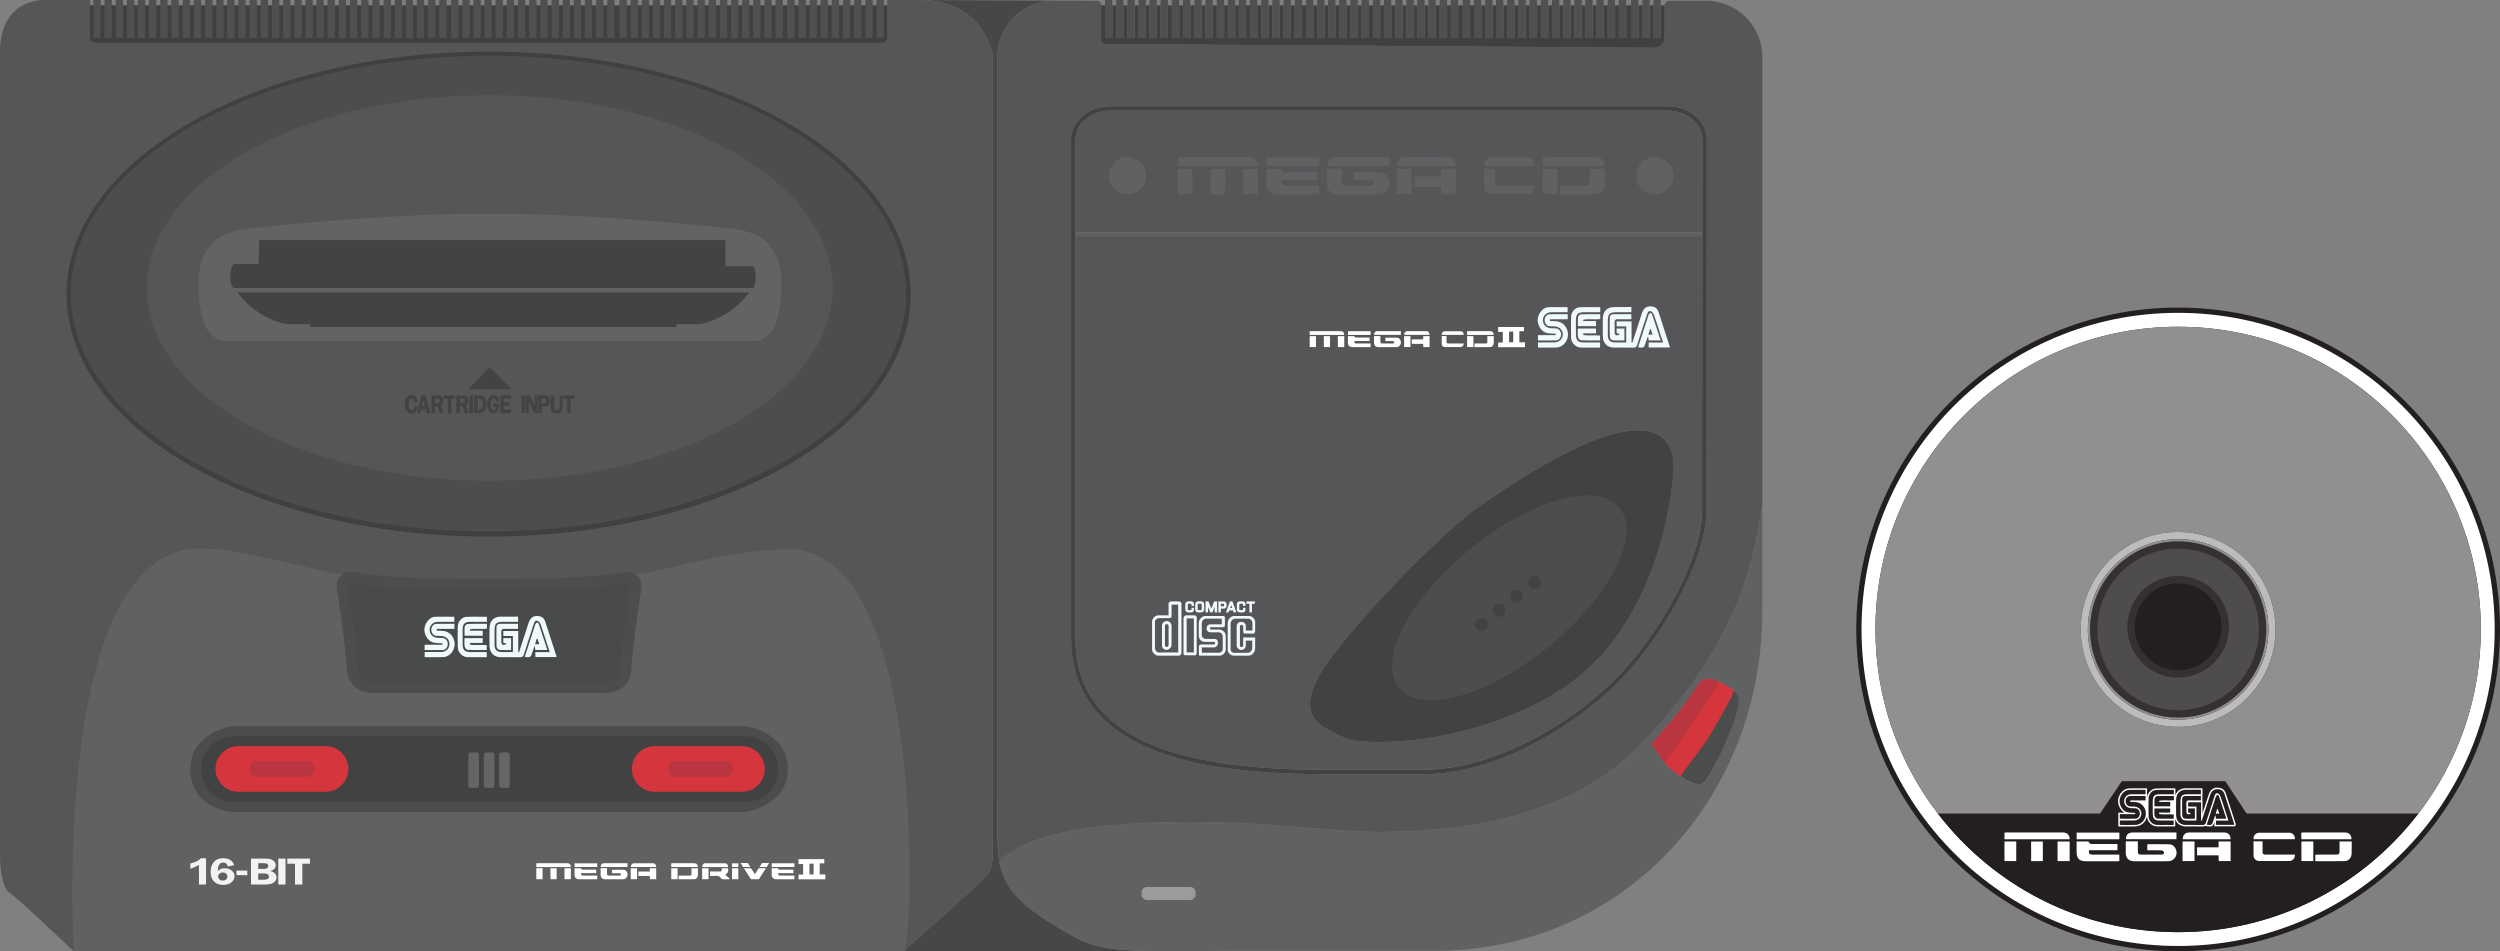 <svg xmlns="http://www.w3.org/2000/svg" viewBox="0 0 835.073 317.766">
  <rect x="0" y="0" width="835.073" height="317.766" fill="#808080" stroke="none"/>
  <defs>
    <clipPath id="a">
      <path d="M0 254.213h470.93V0H0v254.213z"/>
    </clipPath>
    <clipPath id="b">
      <path d="M0 172.02h172.02V0H0v172.02z"/>
    </clipPath>
  </defs>
  <g clip-path="url(#a)" transform="matrix(1.25,0,0,-1.25,0,317.766)">
    <path fill="#484748" d="M313.61 0h-79.37v.02h7.5c.05.1.11.26.16.47 2.99 2.63 17.86 15.75 21.69 19.75 1.99 2.07 1.72 6.29 1.72 6.29v212.58s-1.87 14.42-18.44 15.08l45.95-.19h-11.26v.01c-2.11 0-4.12-.44-5.95-1.23-5.32-2.31-9.05-7.61-9.05-13.78V40.06c0-5.77-.17-10.31.25-14.22.02-.17.04-.33.06-.5.06-.46.12-.91.2-1.36 1.31-7.44 5.83-12.19 19.47-19.83 3.37-1.89 7.08-3.09 10.91-3.5C302.29.13 308.14 0 313.61 0"/>
    <path fill="#565658" d="M263.59 20.24c-3.83-4-18.7-17.12-21.69-19.75-.34-.31-.53-.47-.53-.47H19.68S3.73 15.25 2.1 15.97C1 17.47 0 19.95 0 26.11V240.2c0 14.6 11.77 14.01 11.77 14.01h12.29v-1.43h213.02v1.43h8.61c.4 0 .8-.01 1.18-.02 16.57-.66 18.44-15.08 18.44-15.08V26.53s.27-4.22-1.72-6.29"/>
    <path fill="#606163" d="M241.9.49c-.05-.21-.11-.37-.16-.47H19.68S13.6 102.41 50.67 107.44c6.85.81 15.4-1 34.79-5.63s71.11-4.63 90.5 0 27.9 5.63 34.79 5.63c12.85 0 20.78-12.53 25.57-29.04 8.63-29.73 7.04-72.36 5.58-77.91"/>
    <path fill="#40403f" d="M237.079 252.776v-8.864s-.074-1.125-1.568-1.125H25.624c-1.5 0-1.568 1.125-1.568 1.125v8.864l106.511-.052 106.512.052z"/>
    <path fill="#494a4a" d="M130.71 97.924c-26.236 0-31.464 1.291-35.932 1.887-4.467.595-3.136-3.476-3.136-3.476s2.281-15.092 2.566-20.85c.285-5.759 6.464-4.965 6.464-4.965h60.076s6.179-.794 6.464 4.965c.285 5.758 2.566 20.85 2.566 20.85s1.331 4.071-3.136 3.476c-4.468-.596-9.696-1.887-35.932-1.887"/>
    <path fill="none" stroke="#4d4c4e" stroke-width="3" stroke-miterlimit="10" d="M130.71 97.924c-26.236 0-31.464 1.291-35.932 1.887-4.467.595-3.136-3.476-3.136-3.476s2.281-15.092 2.566-20.85c.285-5.759 6.464-4.965 6.464-4.965h60.076s6.179-.794 6.464 4.965c.285 5.758 2.566 20.85 2.566 20.85s1.331 4.071-3.136 3.476c-4.468-.596-9.696-1.887-35.932-1.887z"/>
    <path fill="#40403f" d="M243.353 175.618c0-35.781-50.496-64.787-112.785-64.787-62.29 0-112.786 29.006-112.786 64.787 0 35.781 50.496 64.787 112.786 64.787 62.289 0 112.785-29.006 112.785-64.787"/>
    <path fill="#4d4c4e" d="M242.117 175.767c0-35.095-49.964-63.545-111.597-63.545-61.633 0-111.597 28.45-111.597 63.545s49.964 63.545 111.597 63.545c61.633 0 111.597-28.45 111.597-63.545"/>
    <path fill="#565656" d="M222.535 177.257c0-28.46-41.048-51.531-91.683-51.531-50.634 0-91.682 23.071-91.682 51.531 0 28.46 41.048 51.531 91.682 51.531 50.635 0 91.683-23.071 91.683-51.531"/>
    <path fill="#424342" d="M130.853 156.108l-5.68-5.933h11.526l-5.846 5.933z"/>
    <path fill="#636364" d="M130.936 198.107c-30.454 0-63.272-3.872-63.272-3.872s-7.724-.224-11.502-4.17c-3.779-3.947-4.135-8.44-4.135-12.809s.988-8.339 1.853-10.425c1.236-2.979 4.385-4.766 6.06-4.766h141.992c1.675 0 4.824 1.787 6.06 4.766.865 2.086 1.853 6.056 1.853 10.425 0 4.369-.356 8.862-4.135 12.809-3.778 3.946-11.502 4.17-11.502 4.17s-32.818 3.872-63.272 3.872"/>
    <path fill="none" stroke="#565658" stroke-width="2" stroke-miterlimit="10" d="M130.936 198.107c-30.454 0-63.272-3.872-63.272-3.872s-7.724-.224-11.502-4.17c-3.779-3.947-4.135-8.44-4.135-12.809s.988-8.339 1.853-10.425c1.236-2.979 4.385-4.766 6.06-4.766h141.992c1.675 0 4.824 1.787 6.06 4.766.865 2.086 1.853 6.056 1.853 10.425 0 4.369-.356 8.862-4.135 12.809-3.778 3.946-11.502 4.17-11.502 4.17s-32.818 3.872-63.272 3.872z"/>
    <path fill="#434343" d="M69.256 190.065h124.62v-7h7.414s.642-.397.642-2.855c0-2.457-.642-2.953-.642-2.953H62.412s-.903.695-.903 3.078.903 3.326.903 3.326h6.701l.143 6.404z"/>
    <path fill="#f1f2f2" d="M50.862 22.041v1.424c1.428.351 2.36.82 2.795 1.408h1.404v-5.755l-.012-1.267h-1.872l-.016 1.267v3.956c-.984-.499-1.75-.844-2.299-1.033m8.666-3.136c.351 0 .643.098.877.296.234.197.351.476.351.836 0 .32-.126.574-.378.761-.252.187-.533.28-.844.28-.327 0-.616-.101-.868-.303-.252-.202-.378-.467-.378-.793 0-.307.117-.563.351-.769.234-.205.53-.308.889-.308m3.013 4.119l-1.664-.375c-.157.709-.569 1.064-1.234 1.064-.968 0-1.452-.772-1.452-2.314.391.529 1.008.794 1.851.794.771 0 1.4-.21 1.888-.631.488-.42.732-.918.732-1.492 0-.611-.269-1.151-.808-1.621-.538-.469-1.257-.704-2.157-.704-.887 0-1.588.191-2.102.572-.514.382-.863.836-1.047 1.363-.183.527-.275 1.039-.275 1.535 0 1.061.285 1.935.856 2.624.571.689 1.417 1.034 2.538 1.034.811 0 1.462-.178 1.954-.535.492-.356.799-.794.92-1.314M63.2 21.566h2.892v-1.218H63.2v1.218zm5.802-.766v-1.667h1.485c.507 0 .865.075 1.075.223.209.149.314.357.314.623 0 .223-.101.416-.302.578-.201.162-.535.243-1.002.243h-1.57zm0 2.746v-1.515h1.464c.537 0 .874.089 1.014.266.139.177.208.347.208.509 0 .176-.057.327-.172.454-.115.126-.241.206-.378.238s-.408.048-.811.048h-1.325zm-1.93 1.221h3.848c.69 0 1.208-.071 1.555-.213.347-.142.633-.344.859-.607.226-.264.339-.584.339-.962 0-.766-.496-1.277-1.489-1.534.573-.108 1.003-.323 1.289-.644.286-.321.43-.671.43-1.049 0-.517-.234-.965-.702-1.341-.468-.377-1.228-.565-2.281-.565h-3.848v6.915zm9.227-6.915h-1.93v6.915h1.93v-6.915zm6.536 6.915v-1.368h-2.045v-5.547h-1.96v5.547h-2.057v1.368h6.062z"/>
    <path fill="#f0f9fb" d="M148.673 78.636h-5.615v1.313h3.849c-.28.847-.512 1.535-.736 2.227-.558 1.723-1.08 3.461-1.693 5.163-.148.412-.549.922-.915 1.007-.617.144-.817-.496-.988-1.026-.854-2.641-1.732-5.273-2.558-7.923-.194-.623-.478-.833-1.104-.816-1.723.047-3.447.004-5.171.02-1.746.016-2.888 1.158-2.926 2.966-.035 1.628-.038 3.258 0 4.886.043 1.836 1.148 2.953 2.912 2.978 1.554.022 3.108.005 4.717.005v-1.383h-3.991c-1.873.001-2.303-.452-2.303-2.426-.001-1.229-.006-2.458.001-3.687.008-1.315.606-1.955 1.844-1.968 1.004-.011 2.009-.003 3.064-.003v4.287h-2.556v1.334h3.983v-5.648c.073-.008.145-.017.218-.025.842 2.596 1.686 5.192 2.527 7.789.48 1.485 1.365 2.088 2.791 1.869.794-.122 1.382-.585 1.642-1.371 1.032-3.118 2.032-6.247 3.041-9.373.015-.046-.017-.11-.033-.195m-35.189-.029v1.367c1.498 0 2.967-.016 4.436.005 1.229.018 2.148.91 2.192 2.077.043 1.141-.866 2.118-2.074 2.203-.491.034-.989-.013-1.477.04-.751.081-1.299.789-1.298 1.608.001.83.543 1.571 1.301 1.593 1.606.047 3.214.015 4.865.015v-1.353h-4.723c-.002-.151-.003-.303-.005-.455.451-.02.901-.048 1.351-.058 1.698-.039 2.925-1.029 3.348-2.709.517-2.052-.956-4.235-2.984-4.32-1.609-.066-3.222-.013-4.932-.013"/>
    <path fill="#f0f9fb" d="M113.47 80.511v1.412h4.739c.001.132.001.265.002.397-.484.019-.967.048-1.45.057-1.357.023-2.366.673-2.961 1.922-.606 1.272-.513 2.547.286 3.717.547.802 1.303 1.346 2.256 1.377 1.665.053 3.332.014 5.064.014v-1.354c-1.496 0-2.992.025-4.488-.007-1.485-.032-2.449-1.419-2.001-2.816.27-.84 1.04-1.404 2.027-1.462.464-.027.933.007 1.394-.04.749-.076 1.317-.782 1.325-1.589.009-.807-.557-1.593-1.289-1.614-1.607-.045-3.216-.014-4.904-.014m16.653 8.879v-1.336c-1.481 0-2.948.001-4.415 0-1.543-.002-2.08-.547-2.09-2.144-.008-1.285-.004-2.57.006-3.855.011-1.483.581-2.081 1.979-2.084 1.471-.004 2.942-.001 4.468-.001v-1.372c-1.097 0-2.178-.002-3.259.001-.683.002-1.369-.023-2.05.025-1.253.089-2.394 1.262-2.427 2.573-.046 1.883-.043 3.77 0 5.653.027 1.206 1.046 2.448 2.199 2.512 1.845.104 3.699.028 5.589.028m12.853-7.323h1.128c-.175.544-.324 1.006-.473 1.468-.065-.004-.13-.009-.195-.013-.141-.446-.282-.893-.46-1.455m-2.75-3.4c.953 2.943 1.879 5.822 2.828 8.693.067.204.277.42.467.489.104.038.397-.187.452-.35.773-2.301 1.521-4.612 2.296-6.986h-3.217c-.036.342-.067.645-.099.949-.046.017-.092.033-.138.05-.184-.533-.372-1.064-.549-1.599-.472-1.418-.47-1.419-2.04-1.246m-4.781 3.538c-.412.12-.656.192-.949.278v1.214h2.086v-3.181c-1.066 0-2.127-.06-3.173.041-.272.027-.7.551-.713.862-.071 1.712-.05 3.428-.03 5.143.007.601.359.953.939.959 1.585.015 3.17.005 4.825.005v-1.359c-1.192 0-2.362-.034-3.529.012-.715.028-.992-.233-.946-.988.048-.797.003-1.6.013-2.4.011-.955.452-1.185 1.477-.586"/>
    <path fill="#f0f9fb" d="M125.551 81.974c1.472-.275 2.997.013 4.524-.16v-1.296c-1.746 0-3.458-.043-5.164.043-.272.014-.68.57-.742.928-.119.688-.035 1.415-.035 2.198h4.858v-1.282h-3.396c-.015-.144-.03-.287-.045-.431m4.572 5.539v-1.288c-1.515-.216-3.068.138-4.556-.192l.015-.354h3.412v-1.346h-4.844c0 .79-.068 1.614.036 2.413.037.286.482.722.754.733 1.713.067 3.429.034 5.183.034"/>
    <path fill="#434343" d="M131.956 176.065h-68.546s1.147-1.428 1.738-2.05c5.509-5.801 11.76-6.439 11.76-6.439h5.976v-.745h97.863v.745h5.976s6.25.638 11.76 6.439c.591.622 1.738 2.05 1.738 2.05h-68.265z"/>
    <path fill="#4b4c4c" d="M210.558 48.726c0-9.806-11.264-11.468-11.264-11.468H62.126c-1.996 0-11.264 1.662-11.264 11.468 0 9.806 11.264 11.468 11.264 11.468h137.168s11.264-1.662 11.264-11.468"/>
    <path fill="#424242" d="M199.23 39.904H62.475c-4.819 0-8.762 3.943-8.762 8.761 0 4.819 3.943 8.761 8.762 8.761h136.755c4.819 0 8.761-3.942 8.761-8.761 0-4.818-3.942-8.761-8.761-8.761"/>
    <path fill="#646566" d="M127.376 43.662h-1.602c-.345 0-.625.28-.625.625v8.224c0 .345.28.625.625.625h1.602c.345 0 .625-.28.625-.625v-8.224c0-.345-.28-.625-.625-.625m4.135 0h-1.602c-.345 0-.625.28-.625.625v8.224c0 .345.28.625.625.625h1.602c.345 0 .625-.28.625-.625v-8.224c0-.345-.28-.625-.625-.625m4.087 0h-1.602c-.345 0-.625.28-.625.625v8.224c0 .345.28.625.625.625h1.602c.345 0 .625-.28.625-.625v-8.224c0-.345-.28-.625-.625-.625"/>
    <path fill="#d5353c" d="M198.249 42.62h-23.291c-3.359 0-6.107 2.748-6.107 6.106 0 3.359 2.748 6.107 6.107 6.107h23.291c3.358 0 6.106-2.748 6.106-6.107 0-3.358-2.748-6.106-6.106-6.106"/>
    <path fill="#b9353f" d="M194.067 46.641h-13.685c-.968 0-1.76.792-1.76 1.76v.65c0 .968.792 1.76 1.76 1.76h13.685c.968 0 1.76-.792 1.76-1.76v-.65c0-.968-.792-1.76-1.76-1.76"/>
    <path fill="#d5353c" d="M86.985 42.62H63.694c-3.359 0-6.107 2.748-6.107 6.106 0 3.359 2.748 6.107 6.107 6.107h23.291c3.358 0 6.106-2.748 6.106-6.107 0-3.358-2.748-6.106-6.106-6.106"/>
    <path fill="#b9353f" d="M82.182 46.641h-13.685c-.968 0-1.76.792-1.76 1.76v.65c0 .968.792 1.76 1.76 1.76h13.685c.968 0 1.76-.792 1.76-1.76v-.65c0-.968-.792-1.76-1.76-1.76"/>
    <path fill="#fff" d="M163.55 20.882v.858c.019.017.037.045.053.045 1.042 0 2.083.032 3.122-.016.568-.027 1.009-.698.973-1.328-.037-.648-.54-1.178-1.169-1.188-.925-.015-1.85-.006-2.775-.006-.692-.001-1.382-.007-2.073.002-.743.009-1.178.471-1.18 1.235-.001.56 0 1.12 0 1.736h1.711c0-.472-.001-.919 0-1.365.002-.561.053-.614.577-.615.867-.001 1.733-.001 2.6 0 .07 0 .141-.002.211.003.201.015.37.117.317.336-.031.121-.205.28-.321.287-.526.031-1.054.015-1.581.016h-.465zm44.434.015c-.076-.494.042-.652.458-.655 1.113-.006 2.226-.002 3.339-.003h.491v-.967c-.107-.007-.229-.023-.352-.024-1.476-.001-2.953-.004-4.428.001-.88.003-1.274.432-1.27 1.359.002.522 0 1.044 0 1.571.067.016.111.037.155.037.491.002.984.001 1.525.001.074-.433.406-.401.727-.4.973.002 1.945.001 2.917-.001.15 0 .299-.016.459-.025v-.894h-4.021zm-48.664.921v-.924h-4.028c-.061-.493.058-.65.473-.652 1.125-.005 2.25-.002 3.376-.002h.45v-.969c-.123-.007-.246-.023-.371-.023-1.465-.001-2.931-.003-4.396 0-.888.003-1.289.429-1.285 1.346.001.524 0 1.047 0 1.599h1.684c.089-.341.35-.381.653-.378.985.008 1.97.003 2.954.003h.49zm39.473.376h1.926c.312-.493.644-1.018 1.011-1.599.355.565.68 1.081 1.01 1.607h1.928c-.645-1.008-1.257-1.966-1.877-2.935h-2.121c-.614.958-1.229 1.917-1.877 2.927m-46.249.328h-9.225v.989c.11.011.2.029.291.029 2.659.002 5.319.004 7.978 0 .612-.001.983-.397.956-1.018m21.108-1.201v.876h1.702v-2.918h-1.675c-.012.27-.023.533-.037.848h-3.041v1.194h3.051zm21.219-2.07c-.606 0-1.214-.025-1.817.017-.162.012-.345.199-.458.354-.313.43-.699.581-1.214.535-.533-.046-1.073-.01-1.644-.01v1.186h1.727c.304 0 .609-.001.914.001.397.004.471.081.483.487.003.119.012.238.019.377h1.676c.13-.732-.041-1.316-.767-1.757.423-.363.807-.693 1.191-1.022-.037-.056-.073-.112-.11-.168m-13.53.009v.956c.153.009.289.023.425.023.844.003 1.688-.001 2.532.003.392.002.479.092.483.493.005.475.001.951.001 1.456h1.725c0-.245.002-.495 0-.745-.003-.342-.01-.686-.014-1.028-.009-.62-.387-1.132-.967-1.147-1.38-.035-2.761-.011-4.185-.011M160.536 22.53c-.062.578.312.998.905 1.008.679.011 1.359.003 2.039.003h4.202V22.53h-7.146zm25.929-.007h-7.084c-.008.134-.02.24-.023.348-.002.205 0 .41 0 .63.115.017.193.038.271.038 1.969.002 3.936.005 5.905-.001.593-.002.96-.398.931-1.015m8.079-.004h-6.89c-.046.556.302 1.008.83 1.013 1.743.016 3.485.016 5.228 0 .537-.006.888-.458.832-1.013m-25.978.009c.011.608.336 1.002.872 1.006 1.684.013 3.369.013 5.054-.001.53-.004.883-.441.85-1.005h-6.776zm37.661.993h6.051v-.996h-6.051v.996zm-52.68-.007h6.047v-.989h-6.047v.989zm-2.707-1.324h1.71v-2.915h-1.71v2.915zm36.787.009h1.695v-2.922h-1.695v2.922zm-44.311.002h1.669v-2.929h-1.669v2.929zm25.23-.008h1.694v-2.919h-1.694v2.919zm28.742-2.923h-1.671v2.922h1.671V19.27zm-48.534-.003h-1.66v2.922h1.66v-2.922zm30.623 2.928h1.684v-2.919h-1.684v2.919zm20.45 1.399c.211-.33.428-.669.684-1.068h-1.933c-.201.316-.422.666-.676 1.068h1.925zm3.801.003h1.93c-.248-.392-.463-.731-.68-1.074h-1.924c.249.397.462.737.674 1.074m-6.33-1.074h-1.677v.993h1.677v-.993zm20.111-1.967h-1.106v2.858h1.106v-2.858zm1.631 0v2.955h1.228v1.125h-6.886v-1.318h1.232v-2.824h-1.232v-1.252h7.162v1.314h-1.504z"/>
    <path fill="#424342" d="M111.625 146.795l-.989-.073c-.014.672-.235 1.009-.665 1.009-.493 0-.74-.518-.74-1.554 0-.598.067-1.003.201-1.216.134-.213.322-.32.562-.32.391 0 .629.3.716.901l.915-.066c-.059-.571-.239-1.004-.539-1.301-.3-.296-.667-.445-1.102-.445-.533 0-.967.218-1.3.653-.334.435-.501 1.037-.501 1.805 0 .719.162 1.307.484 1.766.323.458.764.688 1.323.688.968 0 1.513-.616 1.635-1.847m1.083-1.131h.854l-.424 1.672-.43-1.672zm1.078 2.904l1.261-4.765h-1.015l-.248.981h-1.303l-.252-.981h-.828l1.292 4.765h1.093zm2.431-.848v-1.215h.579c.188 0 .326.016.411.047.086.032.162.102.229.21s.1.232.1.372c0 .132-.033.251-.1.356-.067.104-.14.169-.218.193-.079.025-.227.037-.443.037h-.558zm0-2.028v-1.889h-.95v4.765h1.771c.326 0 .588-.045.786-.134.198-.09.362-.254.492-.494.13-.239.194-.506.194-.799 0-.572-.233-.982-.699-1.231l.744-2.107h-1.043l-.619 1.889h-.676zm5.397 2.876v-.942h-.998v-3.823h-.956v3.823h-1.004v.942h2.958zm1.266-.848v-1.215h.579c.188 0 .326.016.411.047.086.032.162.102.229.21s.1.232.1.372c0 .132-.033.251-.1.356-.067.104-.14.169-.218.193-.079.025-.227.037-.443.037h-.558zm0-2.028v-1.889h-.95v4.765h1.771c.326 0 .588-.045.786-.134.198-.09.362-.254.492-.494.13-.239.194-.506.194-.799 0-.572-.233-.982-.699-1.231l.744-2.107h-1.043l-.619 1.889h-.676zm3.501-1.889h-.942v4.765h.942v-4.765zm1.219 3.889v-2.991h.389c.344 0 .599.151.766.455.167.304.25.66.25 1.07 0 .288-.048.556-.143.801-.095.246-.213.418-.355.517-.141.099-.311.148-.509.148h-.398zm-.927.876h1.23c.501 0 .875-.082 1.12-.246.246-.164.467-.423.661-.778.195-.355.292-.804.292-1.346 0-.682-.17-1.251-.51-1.709-.34-.457-.809-.686-1.407-.686h-1.386v4.765zm6.808-2.216s-.006-1.501-.548-2.049-.671-.572-1.116-.572c-.526 0-.934.222-1.227.666-.292.445-.438 1.019-.438 1.725 0 .758.155 1.368.467 1.829.312.46.736.691 1.271.691.449 0 .811-.149 1.086-.447.276-.298.444-.695.505-1.19l-.897-.14c-.073.577-.304.866-.694.866-.256 0-.449-.137-.58-.41-.131-.274-.196-.664-.196-1.171 0-.489.071-.863.212-1.121.142-.258.344-.387.605-.387.17 0 .321.065.453.195.133.13.2.339.2.625h-.759v.89h1.656zm3.087 1.309h-1.919v-.977h1.509v-.897h-1.509v-1.041h1.919v-.942h-2.878v4.765h2.878v-.908zm3.75-3.857h-.942v4.765h.942v-4.765zm3.302 4.765v-4.765h-.805l-1.577 3.219c.002-.082.004-.135.006-.161.008-.081.012-.15.012-.206v-2.852h-.735v4.765h1.017l1.371-2.81c-.012.14-.018.246-.018.318v2.492h.729zm1.112-2.129h.614c.234 0 .398.064.493.192.094.128.142.275.142.44 0 .193-.053.347-.158.461-.106.114-.266.171-.48.171h-.611v-1.264zm.032-.866v-1.769h-.959v4.764h1.588c.354 0 .625-.044.813-.134.188-.09.356-.25.504-.48.147-.23.221-.513.221-.848 0-.235-.039-.465-.118-.688-.079-.223-.19-.399-.334-.527-.143-.128-.282-.213-.417-.255-.135-.042-.346-.063-.633-.063h-.665zm5.58 2.995v-2.967c0-.479-.046-.836-.139-1.07-.092-.234-.263-.426-.512-.576-.249-.15-.567-.225-.955-.225-.387 0-.696.067-.925.202-.229.135-.401.327-.515.576-.114.249-.171.614-.171 1.093v2.967h1.024v-2.967c0-.256.018-.445.054-.566.037-.121.11-.217.219-.288.109-.07.243-.106.403-.106.177 0 .321.035.432.105.111.07.185.162.222.277.036.115.054.308.054.578v2.967h.809zm3.178 0v-.942h-.998v-3.823h-.956v3.823h-1.004v.942h2.958z"/>
    <path fill="#4f5051" d="M26.913 254.211h-1.96v-10.139h1.96v10.139zm2.969 0h-1.96v-10.139h1.96v10.139zm3.019 0h-1.96v-10.139h1.96v10.139zm2.969 0h-1.96v-10.139h1.96v10.139zm2.919 0h-1.96v-10.139h1.96v10.139zm2.969 0h-1.96v-10.139h1.96v10.139zm3.019 0h-1.96v-10.139h1.96v10.139zm2.969 0h-1.96v-10.139h1.96v10.139zm3.044 0h-1.96v-10.139h1.96v10.139zm2.969 0h-1.96v-10.139h1.96v10.139zm3.019 0h-1.96v-10.139h1.96v10.139zm2.969 0h-1.96v-10.139h1.96v10.139zm2.92 0h-1.96v-10.139h1.96v10.139zm2.969 0h-1.96v-10.139h1.96v10.139zm3.019 0h-1.96v-10.139h1.96v10.139zm2.969 0h-1.96v-10.139h1.96v10.139zm3.019 0h-1.96v-10.139h1.96v10.139zm2.969 0h-1.96v-10.139h1.96v10.139zm3.019 0h-1.96v-10.139h1.96v10.139zm2.969 0h-1.96v-10.139h1.96v10.139zm2.919 0h-1.96v-10.139h1.96v10.139zm2.969 0h-1.96v-10.139h1.96v10.139zm3.019 0h-1.96v-10.139h1.96v10.139zm2.969 0h-1.96v-10.139h1.96v10.139zm3.019 0h-1.96v-10.139h1.96v10.139zm2.969 0h-1.96v-10.139h1.96v10.139zm3.019 0h-1.96v-10.139h1.96v10.139zm2.97 0h-1.96v-10.139h1.96v10.139zm2.919 0h-1.96v-10.139h1.96v10.139zm2.969 0h-1.96v-10.139h1.96v10.139zm3.019 0h-1.96v-10.139h1.96v10.139zm2.969 0h-1.96v-10.139h1.96v10.139zm3.177 0h-1.96v-10.139h1.96v10.139zm3.019 0h-1.96v-10.139h1.96v10.139zm2.969 0h-1.96v-10.139h1.96v10.139zm2.919 0h-1.96v-10.139h1.96v10.139zm2.969 0h-1.96v-10.139h1.96v10.139zm3.019 0h-1.96v-10.139h1.96v10.139zm2.969 0h-1.96v-10.139h1.96v10.139zm3.019 0h-1.96v-10.139h1.96v10.139zm2.969 0h-1.96v-10.139h1.96v10.139zm3.019 0h-1.96v-10.139h1.96v10.139zm2.97 0h-1.96v-10.139h1.96v10.139zm2.919 0h-1.96v-10.139h1.96v10.139zm2.969 0h-1.96v-10.139h1.96v10.139zm3.019 0h-1.96v-10.139h1.96v10.139zm2.969 0h-1.96v-10.139h1.96v10.139zm3.268 0h-1.96v-10.139h1.96v10.139zm3.019 0h-1.96v-10.139h1.96v10.139zm2.969 0h-1.96v-10.139h1.96v10.139zm2.92 0h-1.96v-10.139h1.96v10.139zm2.969 0h-1.96v-10.139h1.96v10.139zm3.019 0h-1.96v-10.139h1.96v10.139zm2.969 0h-1.96v-10.139h1.96v10.139zm3.019 0h-1.96v-10.139h1.96v10.139zm2.969 0h-1.96v-10.139h1.96v10.139zm3.019 0h-1.96v-10.139h1.96v10.139zm2.969 0h-1.96v-10.139h1.96v10.139zm2.919 0h-1.96v-10.139h1.96v10.139zm2.969 0h-1.96v-10.139h1.96v10.139zm3.019 0h-1.96v-10.139h1.96v10.139zm2.969 0h-1.96v-10.139h1.96v10.139zm3.144 0h-1.96v-10.139h1.96v10.139zm3.019 0h-1.96v-10.139h1.96v10.139zm2.969 0h-1.96v-10.139h1.96v10.139zm2.919 0h-1.96v-10.139h1.96v10.139zm2.969 0h-1.96v-10.139h1.96v10.139zm3.019 0h-1.96v-10.139h1.96v10.139zm2.969 0h-1.96v-10.139h1.96v10.139zm3.019 0h-1.96v-10.139h1.96v10.139zm2.97 0h-1.96v-10.139h1.96v10.139z"/>
    <path fill="#606163" d="M463.03 60.46c-.99-2.5-2.61-6.76-3.92-9.03-1.92-3.32-3.5-7.21-5.36-6.83-1.09.22-2.89 1.04-4.69 2.18 0 0-.01 0-.01.01-1.53.97-3.07 2.18-4.14 3.45l-.02.02c-.27.31-.5.63-.71.95-1.6 2.56-3.22 3.82-2.55 4.67 1.28 1.61 6.77 7.07 11.97 15.22 1.09 1.7 2.07 1.8 3.44 1.69 1.26-.11 1.71-.47 2.32-.73 1.85-.9 2.13-1.1 4.03-2.4.02-.01.02-.02.02-.03.85-.75 1.08-1.46 1.24-2.35.22-1.3-.66-4.33-1.62-6.82m7.51 56.5l-.78-4.38v.04c-.11-.68-.23-1.35-.36-2.02-.02-.12-.04-.25-.07-.37-.09-.47-.18-.94-.28-1.4l-.03-.12c-.16-.77-.33-1.53-.51-2.29-.01-.06-.03-.12-.04-.18-.18-.71-.36-1.42-.55-2.13-.37-1.36-.76-2.72-1.19-4.05 0-.01-.01-.02-.01-.03-.15-.49-.31-.98-.48-1.46-.18-.54-.37-1.07-.56-1.6-.18-.52-.37-1.03-.56-1.54-.02-.06-.05-.12-.07-.18-.04-.09-.07-.17-.1-.25-.2-.53-.4-1.05-.62-1.57-.11-.29-.23-.58-.35-.87-.22-.51-.44-1.03-.67-1.54-.03-.09-.08-.18-.12-.28-.24-.56-.49-1.12-.76-1.68-.01-.04-.03-.08-.05-.12-.05-.11-.1-.21-.15-.32-.19-.42-.39-.83-.6-1.24-.46-.97-.95-1.92-1.44-2.87-.66-1.24-1.34-2.46-2.03-3.67-.35-.6-.7-1.21-1.07-1.8-.2-.34-.4-.67-.61-1-.03-.05-.06-.09-.09-.14-.28-.46-.56-.92-.86-1.37-.33-.52-.67-1.04-1.01-1.55-.16-.25-.33-.5-.49-.74-.29-.42-.57-.84-.87-1.26-.06-.1-.13-.2-.2-.3-.85-1.22-1.72-2.42-2.61-3.6-.17-.23-.34-.47-.52-.69l-.54-.69c-.16-.23-.34-.45-.52-.68-.83-1.07-1.68-2.12-2.55-3.16-.48-.57-.95-1.14-1.44-1.69-.48-.56-.97-1.12-1.45-1.67-.5-.55-.99-1.09-1.49-1.64-.04-.05-.08-.1-.12-.14-.03-.04-.07-.07-.1-.11-.05-.06-.11-.11-.16-.17-.57-.61-1.13-1.22-1.71-1.82-.66-.69-1.32-1.37-1.99-2.05-19.63-19.86-49.74-22.67-69.68-22.67-.17 0-.34 0-.52.01h-.14c-.1-.01-.2-.01-.3 0-.55.01-1.13.03-1.73.04-.29.02-.59.03-.89.04-.31.01-.62.02-.94.04-.56.02-1.14.05-1.74.09-.06 0-.12.01-.18.01-.79.05-1.61.09-2.47.16-.43.02-.86.05-1.29.09-.31.02-.63.04-.95.07-.28.02-.56.04-.85.06-.58.05-1.18.09-1.78.14-.63.05-1.26.1-1.9.15-.28.02-.57.04-.85.07-.47.03-.94.07-1.41.11-2.18.17-4.44.35-6.77.53-.72.05-1.44.1-2.17.16-.33.02-.66.05-1 .07-.98.07-1.97.13-2.96.19-.1.01-.19.01-.28.02-.57.04-1.15.07-1.73.1-.68.04-1.35.08-2.03.12-.5.02-1 .05-1.5.07-.66.04-1.32.07-1.97.09-.92.04-1.84.07-2.76.1-.41.02-.82.03-1.22.04-.64.02-1.28.03-1.92.04-.64.01-1.29.02-1.93.03-1.61.02-3.29.02-5.02.01h-.54c-.37 0-.74 0-1.12-.01-.56-.01-1.12-.01-1.69-.02-.42 0-.84-.01-1.26-.02-.11-.01-.23-.01-.35-.01-1.62-.04-3.26-.09-4.92-.16-.33-.01-.67-.02-1-.04-.39-.01-.79-.03-1.18-.06-.59-.03-1.18-.06-1.77-.1-.72-.04-1.44-.09-2.16-.14-.72-.05-1.44-.11-2.15-.17-.61-.05-1.21-.1-1.81-.16-1.56-.15-3.11-.32-4.64-.52-.05-.01-.09-.01-.14-.02-.78-.1-1.55-.21-2.3-.33-.29-.04-.58-.09-.87-.13-.5-.08-1.01-.17-1.51-.26-.06-.01-.13-.02-.19-.03-.48-.08-.96-.17-1.44-.27-.27-.05-.53-.1-.8-.16-.27-.05-.53-.11-.8-.17-.26-.05-.52-.11-.78-.17-.26-.05-.52-.11-.78-.18-.1-.02-.2-.05-.3-.07-.41-.1-.82-.2-1.22-.31-.37-.09-.73-.19-1.09-.29-.38-.11-.75-.22-1.11-.33-.24-.07-.47-.14-.71-.22-.47-.15-.93-.31-1.38-.47-.23-.08-.45-.16-.67-.24-.27-.1-.52-.2-.77-.3-.18-.07-.36-.14-.54-.22-.8-.33-1.56-.68-2.29-1.05-.29-.15-.56-.3-.84-.45-.29-.16-.58-.33-.86-.5-.03-.02-.05-.03-.08-.05-.29-.18-.58-.36-.85-.55-.04-.03-.07-.05-.11-.08-.17-.11-.33-.23-.49-.35-.15-.1-.29-.21-.43-.33-.13-.1-.25-.2-.38-.31-.19-.16-.37-.32-.55-.48l-.94-.84c1.31-7.44 5.83-12.19 19.47-19.83 3.37-1.89 7.08-3.09 10.91-3.5C302.29.13 308.14 0 313.61 0c2.24 0 4.42.02 6.43.05 2.91.03 5.48.08 7.42.08h56.03c50.1 0 87.44 40.65 87.44 90.72v28.28c-.12-.72-.25-1.44-.39-2.17"/>
    <path fill="#565658" d="M456 117.88c.06-13.81-13.06-37.04-27.26-49.41-14.15-12.4-32.42-21.16-48.44-21.13h-26.32c-2.79 0-5.61.04-8.41.13-.86.03-1.72.06-2.57.1-1.55.07-3.09.16-4.62.26-1.02.07-2.04.15-3.05.24-2.53.22-5.04.5-7.5.84-.98.14-1.96.29-2.92.45-.97.16-1.93.33-2.87.51-.53.1-1.06.21-1.59.32-1.05.22-2.09.46-3.11.71-.96.23-1.91.49-2.84.76-.06.02-.12.03-.18.05-.99.29-1.96.59-2.91.91-.48.16-.95.33-1.42.5-.84.3-1.65.62-2.45.95-.49.2-.97.41-1.45.63-.4.18-.8.36-1.2.55-.33.16-.67.33-.99.5-.25.12-.5.25-.74.39-.54.28-1.06.57-1.58.88-.47.28-.94.56-1.39.86-.46.29-.9.59-1.34.9-.02.01-.03.02-.05.03-.39.28-.78.57-1.16.86-.08.06-.15.12-.23.18-.34.27-.68.55-1.01.83-.03.02-.06.04-.08.06-.36.31-.71.63-1.05.95-.04.04-.08.07-.11.1-.33.31-.65.63-.96.95-.12.12-.23.25-.34.37-.2.21-.39.42-.57.63-.42.47-.82.95-1.2 1.45-3.7 4.84-5.86 10.93-5.87 18.8v132.87c.01 2.42 1.12 4.62 2.99 6.28.2.17.4.34.62.49.05.04.11.08.16.12.45.32.93.61 1.45.86.25.13.51.24.77.34.01.01.02.02.04.02.23.09.46.18.7.25.07.03.15.06.23.08.21.06.41.12.63.17.25.06.51.12.77.16.14.02.28.05.42.06.24.04.48.07.73.08.04 0 .07.01.11.01.28.02.56.03.84.03h148.95c2.94 0 5.58-1.03 7.46-2.68 1.88-1.65 2.99-3.86 2.99-6.27l-.08-98.98zM455.92 254h-9.9c-.42 0-.8-.26-.97-.53-.13-.2-.19-.39-.21-.57-.01-.04-.01-.08-.01-.12v-8.65c0-1.49-1.19-2.68-2.68-2.68l-146.21 1.01c-1.49 0-1.69.18-1.69 1.67v8.65c0 .04 0 .08-.01.12 0 .24-.05.48-.22.72-.21.27-.58.38-.87.38h-11.59v.01c-2.11 0-4.12-.44-5.95-1.23-5.32-2.31-9.05-7.61-9.05-13.78V40.06c0-5.77-.17-10.31.25-14.22.02-.17.04-.33.06-.5.06-.46.12-.91.2-1.36l.94.84c.18.16.36.32.55.48.13.11.25.21.38.31.14.12.28.23.43.33.16.12.32.24.49.35.04.03.07.05.11.08.27.19.56.37.85.55.03.02.05.03.08.05.28.17.57.34.86.5.27.16.56.31.84.45.73.37 1.49.72 2.29 1.05.18.08.36.15.54.22.25.1.5.2.77.3.22.08.44.16.67.24.45.16.91.32 1.38.47.24.08.47.15.71.22.36.11.73.22 1.11.33.36.1.72.2 1.09.29.4.11.81.21 1.22.31.1.02.2.05.3.07.26.07.52.13.78.18.26.06.52.12.78.17.27.06.53.12.8.17.27.06.53.11.8.16.48.1.96.19 1.44.27.06.01.13.02.19.03.5.09 1.01.18 1.51.26.29.04.58.09.87.13.75.12 1.52.23 2.3.33.05.01.09.01.14.02 1.53.2 3.08.37 4.64.52.6.06 1.2.11 1.81.16.71.07 1.43.12 2.15.17.72.05 1.44.1 2.16.14.59.04 1.18.08 1.77.1.39.03.79.05 1.18.06.33.02.67.03 1 .04 1.65.08 3.3.13 4.92.16.12 0 .24 0 .35.01.42.01.84.02 1.26.02.57.01 1.13.01 1.69.02.38.01.75.01 1.12.01h.54c1.73.01 3.41.01 5.02-.01.64-.01 1.29-.02 1.93-.03.64-.01 1.28-.02 1.92-.04.4-.01.81-.02 1.22-.04.92-.03 1.84-.06 2.76-.1.65-.02 1.31-.05 1.97-.09.5-.02 1-.05 1.5-.07.68-.04 1.35-.08 2.03-.12.58-.03 1.16-.06 1.73-.1.09-.01.18-.01.28-.02.99-.06 1.98-.12 2.96-.19.34-.02.67-.05 1-.07.73-.06 1.45-.11 2.17-.16 2.33-.18 4.59-.36 6.77-.53.47-.04.94-.08 1.41-.11.28-.03.57-.05.85-.07.64-.05 1.27-.1 1.9-.15.6-.05 1.2-.09 1.78-.14.29-.02.57-.04.85-.06.32-.03.64-.05.95-.07.43-.04.86-.07 1.29-.09.86-.07 1.68-.11 2.47-.16.06 0 .12-.01.18-.01.6-.04 1.18-.07 1.74-.09.32-.02.63-.03.94-.04.3-.01.6-.02.89-.04.6-.01 1.18-.03 1.73-.04.1 0 .2-.01.3 0h.14c.18-.01.35-.01.52-.01 19.94 0 50.05 2.81 69.68 22.67.67.68 1.33 1.36 1.99 2.05.58.6 1.14 1.21 1.71 1.82.05.06.11.11.16.17.03.04.07.07.1.11.04.04.08.09.12.14.5.55.99 1.09 1.49 1.64.48.55.97 1.11 1.45 1.67.49.55.96 1.12 1.44 1.69.87 1.04 1.72 2.09 2.55 3.16.18.23.36.45.52.68l.54.69c.18.22.35.46.52.69.89 1.18 1.76 2.38 2.61 3.6.07.1.14.2.2.3.3.42.58.84.87 1.26.16.24.33.49.49.74.34.51.68 1.03 1.01 1.55.29.45.58.91.86 1.37.03.05.06.09.09.14.21.33.41.66.61 1 .37.59.72 1.2 1.07 1.8.69 1.21 1.37 2.43 2.03 3.67.49.95.97 1.91 1.44 2.87.21.41.41.82.6 1.24.05.11.1.21.15.32.02.04.04.08.05.12.27.56.52 1.12.76 1.68.04.1.09.19.12.28.23.51.45 1.03.67 1.54.12.29.24.58.35.87.21.52.42 1.04.62 1.57.03.08.06.16.1.25.02.06.05.12.07.18.19.51.38 1.02.56 1.54.19.53.38 1.06.56 1.6.17.48.33.97.48 1.46 0 .01.01.02.01.03.43 1.33.82 2.69 1.19 4.05.19.71.37 1.42.55 2.13.01.06.03.12.04.18.18.76.35 1.52.51 2.29l.03.12c.1.46.19.93.28 1.4.03.12.05.25.07.37.13.67.25 1.34.36 2.02v-.04l.78 4.38c.14.73.27 1.45.39 2.17V239c0 8.28-6.73 15-15.01 15"/>
    <path fill="#9b9b9c" d="M318.01 13.712h-11.482c-.812 0-1.477.665-1.477 1.477v.545c0 .812.665 1.477 1.477 1.477h11.482c.812 0 1.477-.665 1.477-1.477v-.545c0-.812-.665-1.477-1.477-1.477"/>
    <path fill="#4f5051" d="M297.24 244.07h-1.96v10.14h1.96v-10.14zm2.97 0h-1.96v10.14h1.96v-10.14zm3.02 0h-1.96v10.14h1.96v-10.14zm2.97 0h-1.96v10.14h1.96v-10.14zm2.92 0h-1.96v10.14h1.96v-10.14zm2.97 0h-1.96v10.14h1.96v-10.14zm3.02 0h-1.96v10.14h1.96v-10.14zm2.97 0h-1.96v10.14h1.96v-10.14zm3.04 0h-1.96v10.14h1.96v-10.14zm2.97 0h-1.96v10.14h1.96v-10.14zm3.02 0h-1.96v10.14h1.96v-10.14zm2.97 0h-1.96v10.14h1.96v-10.14zm2.92 0h-1.96v10.14H333v-10.14zm2.97 0h-1.96v10.14h1.96v-10.14zm3.01 0h-1.96v10.14h1.96v-10.14zm2.97 0h-1.96v10.14h1.96v-10.14zm3.02 0h-1.96v10.14h1.96v-10.14zm2.97 0h-1.96v10.14h1.96v-10.14zm3.02 0H349v10.14h1.96v-10.14zm2.97 0h-1.96v10.14h1.96v-10.14zm2.92 0h-1.96v10.14h1.96v-10.14zm2.97 0h-1.96v10.14h1.96v-10.14zm3.02 0h-1.96v10.14h1.96v-10.14zm2.97 0h-1.96v10.14h1.96v-10.14zm3.01 0h-1.95v10.14h1.95v-10.14zm2.97 0h-1.96v10.14h1.96v-10.14zm3.02 0h-1.96v10.14h1.96v-10.14zm2.97 0h-1.96v10.14h1.96v-10.14zm2.92 0h-1.96v10.14h1.96v-10.14zm2.97 0h-1.96v10.14h1.96v-10.14zm3.02 0h-1.96v10.14h1.96v-10.14zm2.97 0h-1.96v10.14h1.96v-10.14zm3.18 0h-1.96v10.14h1.96v-10.14zm3.01 0h-1.96v10.14h1.96v-10.14zm2.97 0h-1.96v10.14h1.96v-10.14zm2.92 0h-1.96v10.14h1.96v-10.14zm2.97 0h-1.96v10.14h1.96v-10.14zm3.02 0h-1.96v10.14h1.96v-10.14zm2.97 0h-1.96v10.14h1.96v-10.14zm3.02 0h-1.96v10.14h1.96v-10.14zm2.97 0h-1.96v10.14h1.96v-10.14zm3.02 0h-1.96v10.14h1.96v-10.14zm2.97 0h-1.96v10.14h1.96v-10.14zm2.92 0h-1.96v10.14h1.96v-10.14zm2.96 0h-1.96v10.14h1.96v-10.14zm3.02 0h-1.96v10.14h1.96v-10.14zm2.97 0h-1.96v10.14h1.96v-10.14zm3.27 0h-1.96v10.14h1.96v-10.14zm3.02 0h-1.96v10.14h1.96v-10.14zm2.97 0h-1.96v10.14h1.96v-10.14z"/>
    <path fill="#424242" d="M454.89 192.12v-.99l-.06-73.46c0-.41-.01-.84-.04-1.27-.71-13.36-13.23-35.31-26.82-47.11-9.4-8.21-20.68-14.79-31.79-18.2-.74-.23-1.48-.44-2.22-.64-1.03-.28-2.06-.53-3.08-.75-1.02-.22-2.04-.41-3.05-.57-1.51-.24-3.02-.41-4.5-.51-1-.07-1.98-.1-2.95-.1h-26.4c-8.23-.01-16.62.35-24.53 1.37-.98.12-1.95.26-2.92.41-.96.14-1.92.3-2.86.47-1.42.26-2.82.54-4.19.84-4.11.91-7.98 2.07-11.5 3.53-6.29 2.59-11.41 6.09-14.95 10.72-3.35 4.35-5.39 9.73-5.61 16.72-.01.43-.02.86-.02 1.3v132.98c0 2.06.94 3.93 2.6 5.4 1.65 1.44 4.02 2.38 6.68 2.38h148.95c2.66 0 5.04-.94 6.69-2.39 1.66-1.46 2.58-3.33 2.59-5.39l-.02-24.74zm-1.8 31.01c-1.88 1.65-4.52 2.68-7.46 2.68H296.68c-.32 0-.63-.01-.95-.04-.25-.01-.49-.04-.73-.08-.14-.01-.28-.04-.42-.06-.26-.04-.52-.1-.77-.16-.22-.05-.42-.11-.63-.17-.08-.02-.16-.05-.23-.08-.24-.07-.47-.16-.7-.25-.02 0-.03-.01-.04-.02-.26-.1-.52-.21-.77-.34-.52-.25-1-.54-1.45-.86-.05-.04-.11-.08-.16-.12-.22-.15-.42-.32-.62-.49-1.87-1.66-2.98-3.86-2.99-6.28V83.99c.01-7.87 2.17-13.96 5.87-18.8.38-.5.78-.98 1.2-1.45.18-.21.37-.42.57-.63.11-.12.22-.25.34-.37.31-.32.63-.64.96-.95.03-.03.07-.06.11-.1.34-.32.69-.64 1.05-.95.02-.02.05-.04.08-.06.33-.28.67-.56 1.01-.83.08-.06.15-.12.23-.18.38-.29.77-.58 1.16-.86.02-.01.03-.02.05-.03.44-.31.88-.61 1.34-.9.45-.3.92-.58 1.39-.86.52-.31 1.04-.6 1.58-.88.24-.14.49-.27.74-.39.32-.17.66-.34.99-.5.4-.19.8-.37 1.2-.55.48-.22.96-.43 1.45-.63.8-.33 1.61-.65 2.45-.95.47-.17.94-.34 1.42-.5.95-.32 1.92-.62 2.91-.91.99-.28 2-.55 3.02-.81 1.02-.25 2.06-.49 3.11-.71.53-.11 1.06-.22 1.59-.32.95-.18 1.91-.35 2.87-.51.97-.16 1.94-.31 2.92-.45 2.46-.34 4.97-.62 7.5-.84 1.01-.09 2.03-.17 3.05-.24 1.53-.1 3.07-.19 4.62-.26.85-.04 1.71-.07 2.57-.1 2.8-.09 5.62-.13 8.41-.13h26.32c16.02-.03 34.29 8.73 48.44 21.13 14.2 12.37 27.32 35.6 27.26 49.41l.08 98.98c0 2.41-1.11 4.62-2.99 6.27"/>
    <path fill="#565658" d="M454.91 216.86l-.02-24.74H287.4v24.74c0 2.06.94 3.93 2.6 5.4 1.65 1.44 4.02 2.38 6.68 2.38h148.95c2.66 0 5.04-.94 6.69-2.39 1.66-1.46 2.58-3.33 2.59-5.39M362.57 56.24c-3.48.42-5.96 2.15-7.97 3.16-2 1.02-3.33 2.35-3.99 3.95-.06.15-.12.29-.15.44-.03.04-.04.08-.05.12-.05.13-.08.25-.1.38-.03.05-.04.1-.04.16-.04.13-.06.26-.08.39-.02.08-.03.16-.04.24-.02.12-.03.24-.04.37-.02.24-.03.49-.03.73.01.14.01.27.01.4v.08c.01.14.02.28.04.41.03.33.09.67.16 1.01l.12.51c.01.02.02.05.02.07l.15.54c.06.18.11.37.18.55.06.19.12.37.2.56.14.37.3.75.47 1.13.08.19.17.38.26.58.47.97 1.02 1.97 1.65 2.99.43.71.96 1.49 1.56 2.35.36.51.75 1.05 1.18 1.61v.01c.28.37.57.75.88 1.14v.01c.83 1.08 1.76 2.24 2.75 3.45 2.99 3.63 6.64 7.76 10.56 11.96 7.61 8.15 16.26 16.56 23.18 22.08h.02l.02.02c20.85 14.77 34.3 20.82 42.65 21.52 4.17.34 7.12-.69 8.91-2.74 1.47-1.68 2.13-3.97 2.17-6.57.02-.36.01-.72 0-1.09-.01-.22-.02-.44-.04-.66-.91-11.94-5.3-33.59-19.28-48.99-.49-.53-.98-1.05-1.49-1.57-1.01-1.03-2.06-2.03-3.17-2.99-17.71-15.38-46.71-19.97-60.67-18.31M287.4 191.13V83.88c0-.44.01-.87.02-1.3.22-6.99 2.26-12.37 5.61-16.72 3.54-4.63 8.66-8.13 14.95-10.72 3.52-1.46 7.39-2.62 11.5-3.53 1.37-.3 2.77-.58 4.19-.84.94-.17 1.9-.32 2.86-.47.97-.15 1.94-.28 2.92-.41 7.91-1.02 16.3-1.38 24.53-1.37h26.4c.97 0 1.95.03 2.95.1 1.48.1 2.99.27 4.5.51 1.01.16 2.03.35 3.05.57 1.02.22 2.05.47 3.08.75.74.2 1.48.41 2.22.64 11.11 3.41 22.39 9.99 31.79 18.2 13.59 11.8 26.11 33.75 26.82 47.11.03.43.04.86.04 1.27l.06 73.46H287.4z"/>
    <path fill="#424242" d="M447.22 129.85c.02-.36.01-.72 0-1.09-.01-.22-.02-.44-.04-.66-.91-11.94-5.3-33.59-19.28-48.99-.49-.53-.98-1.05-1.49-1.57-1.01-1.03-2.06-2.03-3.17-2.99-17.71-15.38-46.71-19.97-60.67-18.31-3.48.42-5.96 2.15-7.97 3.16-2 1.02-3.33 2.35-3.99 3.95-.06.15-.12.29-.15.44-.03.04-.04.08-.05.12-.04.13-.07.25-.1.38-.03.05-.04.1-.04.16-.04.13-.06.26-.08.39-.02.08-.03.16-.04.24-.02.12-.03.24-.04.37-.02.24-.03.49-.03.73.01.14.01.27.01.4.04.65.15 1.32.32 2.01.01.02.02.05.02.07l.15.54c.06.18.11.37.18.55.06.18.13.37.2.56.14.37.3.75.47 1.13.08.19.17.38.26.58.47.97 1.02 1.97 1.65 2.99.43.71.96 1.49 1.56 2.35.37.51.76 1.05 1.18 1.61v.01c.28.37.57.75.88 1.14v.01c.83 1.08 1.76 2.24 2.75 3.45 2.99 3.63 6.64 7.76 10.56 11.96 7.61 8.15 16.26 16.56 23.18 22.08h.02l.02.02c20.85 14.77 34.3 20.82 42.65 21.52 4.17.34 7.12-.69 8.91-2.74 1.47-1.68 2.13-3.97 2.17-6.57"/>
    <path fill="#4d4c4e" d="M434.6 111.37c-.25-2.8-1.31-5.93-3.03-9.25-3.44-6.65-9.58-14.03-17.64-20.62-8.06-6.59-16.5-11.14-23.7-13.2-3.6-1.03-6.89-1.45-9.69-1.14-2.79.31-5.12 1.36-6.65 3.23-1.52 1.87-2.09 4.35-1.83 7.15.25 2.8 1.3 5.95 3.02 9.27 3.45 6.65 9.6 14.02 17.66 20.6 8.05 6.59 16.49 11.16 23.69 13.22 3.6 1.03 6.88 1.42 9.68 1.12 2.8-.31 5.12-1.34 6.65-3.21 1.53-1.87 2.09-4.37 1.84-7.17"/>
    <path fill="#424242" d="M410.02 100.35c-.94 0-1.71-.77-1.71-1.7 0-.94.77-1.71 1.71-1.71.93 0 1.7.77 1.7 1.71 0 .93-.77 1.7-1.7 1.7m-14.15-11.31c-.93 0-1.7-.77-1.7-1.71s.77-1.71 1.7-1.71c.94 0 1.71.77 1.71 1.71s-.77 1.71-1.71 1.71m4.7 3.78c-.94 0-1.71-.77-1.71-1.71s.77-1.71 1.71-1.71c.93 0 1.7.77 1.7 1.71s-.77 1.71-1.7 1.71m6.46 2.05c0-.94-.77-1.71-1.71-1.71-.93 0-1.7.77-1.7 1.71 0 .93.77 1.7 1.7 1.7.94 0 1.71-.77 1.71-1.7"/>
    <path fill="#4b4c4c" d="M463.03 60.46c-.99-2.5-2.61-6.76-3.92-9.03-1.92-3.32-3.5-7.21-5.36-6.83-1.09.22-2.89 1.04-4.69 2.18 0 0-.01 0-.01.01.4.83 3.62 7.57 6.04 12.07 2.32 4.34 7.34 9.79 8.3 10.8.02-.01.02-.02.02-.03.85-.75 1.08-1.46 1.24-2.35.22-1.3-.66-4.33-1.62-6.82"/>
    <path fill="#d5353c" d="M463.39 69.66c-.508-1.718-3.984-7.814-6.523-12.03-1.957-3.25-7.417-10.01-7.817-10.84-1.53.97-3.07 2.18-4.14 3.45l-.02.02c.58 1.21 3.52 7.14 6.64 12.05 3.13 4.94 7 8.92 7.83 9.75 1.85-.9 2.13-1.1 4.03-2.4"/>
    <path fill="#b9353f" d="M459.36 72.06c-.54-1.367-3.66-5.579-6.79-10.519-3.12-4.91-7.1-10.071-7.68-11.281-.27.31-.5.63-.71.95-1.6 2.56-3.22 3.82-2.55 4.67 1.28 1.61 6.77 7.07 11.97 15.22 1.09 1.7 2.07 1.8 3.44 1.69 1.26-.11 1.71-.47 2.32-.73"/>
    <path fill="#40403f" d="M444.83 252.78v-8.65c0-1.49-1.19-2.68-2.68-2.68l-146.21 1.01c-1.49 0-1.69.18-1.69 1.67v8.65h1.03v-8.71h1.96v8.71h1.01v-8.71h1.96v8.71h1.06v-8.71h1.96v8.71h1.01v-8.71h1.96v8.71h.96v-8.71h1.96v8.71h1.01v-8.71h1.96v8.71h1.06v-8.71h1.96v8.71h1.01v-8.71h1.96v8.71h1.08v-8.71h1.96v8.71h1.01v-8.71h1.96v8.71h1.06v-8.71h1.96v8.71h1.01v-8.71h1.96v8.71h.96v-8.71H333v8.71h1.01v-8.71h1.96v8.71h1.05v-8.71h1.96v8.71h1.01v-8.71h1.96v8.71h1.06v-8.71h1.96v8.71h1.01v-8.71h1.96v8.71H349v-8.71h1.96v8.71h1.01v-8.71h1.96v8.71h.96v-8.71h1.96v8.71h1.01v-8.71h1.96v8.71h1.06v-8.71h1.96v8.71h1.01v-8.71h1.96v8.71h1.06v-8.71h1.95v8.71h1.01v-8.71h1.96v8.71h1.06v-8.71h1.96v8.71h1.01v-8.71h1.96v8.71h.96v-8.71h1.96v8.71h1.01v-8.71h1.96v8.71h1.06v-8.71h1.96v8.71h1.01v-8.71h1.96v8.71h1.22v-8.71h1.96v8.71h1.05v-8.71h1.96v8.71h1.01v-8.71h1.96v8.71h.96v-8.71h1.96v8.71h1.01v-8.71h1.96v8.71h1.06v-8.71h1.96v8.71h1.01v-8.71h1.96v8.71h1.06v-8.71h1.96v8.71h1.01v-8.71h1.96v8.71h1.06v-8.71h1.96v8.71h1.01v-8.71h1.96v8.71h.96v-8.71h1.96v8.71h1v-8.71h1.96v8.71h1.06v-8.71h1.96v8.71h1.01v-8.71h1.96v8.71h1.31v-8.71h1.96v8.71h1.06v-8.71h1.96v8.71h1.01v-8.71h1.96v8.71h1.02z"/>
    <path fill="#606163" d="M454.89 191.13H287.4v.99h167.49v-.99z"/>
    <path fill="#fff" d="M370.21 163.077v.858c.019.017.037.045.053.045 1.042 0 2.083.032 3.123-.016.567-.027 1.008-.698.972-1.328-.037-.648-.54-1.178-1.169-1.188-.925-.015-1.85-.006-2.775-.006-.691-.001-1.382-.007-2.073.002-.743.009-1.178.471-1.18 1.235-.001.56 0 1.12 0 1.736h1.711c0-.472-.001-.919 0-1.365.002-.561.053-.614.577-.615.867-.001 1.733-.001 2.6 0 .07 0 .141-.002.211.003.201.015.37.117.317.336-.031.121-.205.28-.321.287-.526.031-1.054.015-1.581.016h-.465zm-4.231.935v-.924h-4.028c-.061-.493.058-.65.473-.652 1.125-.005 2.25-.002 3.376-.002h.45v-.969c-.123-.007-.246-.023-.371-.023-1.465-.001-2.931-.003-4.396 0-.888.003-1.289.429-1.285 1.346.001.524 0 1.047 0 1.599h1.684c.089-.341.35-.381.653-.378.985.008 1.97.003 2.954.003h.49zm-6.776.704h-9.225v.989c.11.011.2.029.291.029 2.659.002 5.319.004 7.978 0 .612-.001.983-.397.956-1.018m21.108-1.201v.876h1.702v-2.918h-1.675c-.012.27-.023.533-.037.848h-3.041v1.194h3.051zm13.695-2.059v.956c.153.009.289.023.425.023.844.003 1.688-.001 2.532.003.392.002.479.092.483.493.005.475.001.951.001 1.456h1.725c0-.245.002-.495 0-.745-.003-.342-.01-.686-.014-1.028-.009-.62-.387-1.132-.967-1.147-1.38-.035-2.761-.011-4.185-.011m-26.81 3.269c-.062.578.312.998.905 1.008.679.011 1.359.003 2.039.003h4.202v-1.011h-7.146zm31.935-.004h-7.084c-.008.134-.02.24-.023.348-.002.205 0 .41 0 .63.115.017.193.037.271.037 1.969.003 3.936.006 5.905 0 .593-.002.96-.398.931-1.015m-23.905.003c.011.608.336 1.002.872 1.006 1.684.013 3.369.013 5.054-.001.53-.004.883-.441.85-1.005h-6.776zm-15.018.985h6.047v-.989h-6.047v.989zm-2.707-1.324h1.71v-2.915h-1.71v2.915zm-7.524.012h1.669v-2.929h-1.669v2.929zm25.23-.009h1.694v-2.919h-1.694v2.919zm-19.792-2.925h-1.66v2.922h1.66v-2.922zm36.629 2.93h1.684v-2.919h-1.684v2.919zm12.324-1.642h-1.106v2.858h1.106v-2.858zm1.63 0v2.955h1.228v1.125h-6.886v-1.317h1.232v-2.824h-1.232v-1.252h7.163v1.313h-1.505zm-14.879 2.126v-.15h-5.858v.15c0 .45.37.82.82.82h4.218c.45 0 .82-.37.82-.82m0-2.44v-.15c0-.45-.37-.81-.82-.81h-4.218c-.45 0-.82.36-.82.81v2.12h1.28v-1.66c0-.17.14-.31.31-.31h4.268z"/>
    <path fill="#606163" d="M361.666 206.044v1.99c.044.04.085.104.124.104 2.415 0 4.831.074 7.241-.037 1.316-.061 2.339-1.619 2.254-3.079-.084-1.504-1.251-2.732-2.71-2.756-2.145-.036-4.29-.014-6.436-.014-1.604-.001-3.206-.015-4.808.005-1.723.021-2.731 1.091-2.736 2.865-.003 1.299 0 2.597 0 4.025h3.968c0-1.096-.003-2.132 0-3.166.005-1.3.122-1.425 1.338-1.426 2.01-.002 4.02-.002 6.03 0 .163 0 .326-.006.489.006.467.036.858.273.734.781-.07.279-.474.649-.744.665-1.218.073-2.444.035-3.666.037h-1.078zm-9.812 2.169v-2.142h-9.342c-.142-1.145.135-1.508 1.096-1.513 2.611-.012 5.22-.004 7.83-.006h1.044v-2.246c-.284-.017-.571-.052-.86-.052-3.398-.004-6.797-.009-10.195 0-2.059.006-2.989.993-2.981 3.12.004 1.215 0 2.428 0 3.708h3.906c.207-.791.813-.883 1.514-.876 2.284.019 4.568.007 6.852.007h1.136zm-15.715 1.633h-21.396v2.294c.257.025.465.068.676.068 6.167.003 12.336.008 18.503-.002 1.419-.001 2.279-.92 2.217-2.36m48.953-2.786v2.031h3.947v-6.767h-3.885c-.028.627-.054 1.237-.085 1.967h-7.053v2.769h7.076zm31.763-4.774v2.217c.356.021.671.053.985.055 1.958.005 3.914-.004 5.872.005.909.005 1.113.214 1.121 1.143.012 1.103.003 2.205.003 3.378h4.001c0-.569.003-1.149-.002-1.728-.006-.794-.021-1.59-.032-2.384-.02-1.439-.896-2.626-2.242-2.66-3.2-.082-6.404-.026-9.706-.026m-62.179 7.581c-.144 1.339.723 2.314 2.098 2.338 1.576.026 3.154.007 4.73.007h9.745v-2.345h-16.573zm74.064-.01h-16.429c-.02.31-.048.557-.052.806-.007.476-.002.951-.002 1.462.267.039.449.087.63.087 4.565.005 9.128.014 13.693-.002 1.377-.003 2.227-.923 2.16-2.353m-55.441.006c.024 1.409.78 2.323 2.021 2.333 3.908.031 7.815.031 11.723-.002 1.23-.01 2.047-1.022 1.971-2.331H373.3zm-34.831 2.285h14.024v-2.294h-14.024v2.294zm-6.278-3.071h3.966v-6.76h-3.966v6.76zm-17.449.028h3.872v-6.793h-3.872v6.793zm58.514-.021h3.929v-6.769h-3.929v6.769zm-45.903-6.784h-3.85v6.776h3.85V202.3zm84.952 6.795h3.906v-6.769h-3.906v6.769zm-2.146 1.124v-.348h-13.586v.348c0 1.044.858 1.902 1.901 1.902h9.783c1.044 0 1.902-.858 1.902-1.902m0-5.659v-.348c0-1.043-.858-1.878-1.902-1.878h-9.783c-1.043 0-1.901.835-1.901 1.878v4.917h2.968v-3.85c0-.394.325-.719.719-.719h9.899z"/>
    <path fill="#f0f9fb" d="M446.175 161.368h-5.615v1.313h3.849c-.28.847-.512 1.535-.736 2.227-.558 1.723-1.08 3.461-1.693 5.163-.148.412-.549.922-.915 1.007-.617.144-.817-.496-.988-1.026-.854-2.641-1.732-5.273-2.558-7.923-.194-.623-.478-.833-1.104-.816-1.723.047-3.447.004-5.171.02-1.746.016-2.888 1.158-2.926 2.966-.035 1.628-.038 3.258 0 4.886.042 1.836 1.148 2.953 2.912 2.978 1.554.022 3.108.005 4.717.005v-1.383h-3.991c-1.873.001-2.303-.452-2.303-2.426-.001-1.229-.006-2.458.001-3.687.008-1.315.606-1.955 1.844-1.968 1.004-.011 2.009-.003 3.064-.003v4.287h-2.556v1.334h3.983v-5.648c.073-.008.145-.017.218-.025.842 2.596 1.686 5.192 2.527 7.789.48 1.485 1.365 2.088 2.791 1.869.794-.122 1.382-.585 1.642-1.371 1.032-3.118 2.032-6.247 3.041-9.373.015-.046-.017-.11-.033-.195m-35.189-.029v1.367c1.498 0 2.967-.016 4.436.005 1.229.018 2.148.91 2.192 2.077.043 1.141-.866 2.118-2.074 2.203-.491.034-.989-.013-1.477.04-.751.081-1.299.789-1.298 1.608.001.83.543 1.571 1.301 1.593 1.606.047 3.214.015 4.865.015v-1.353h-4.723c-.002-.151-.003-.303-.005-.455.451-.02.901-.048 1.351-.058 1.698-.039 2.925-1.029 3.348-2.709.517-2.052-.956-4.235-2.984-4.32-1.609-.066-3.222-.013-4.932-.013"/>
    <path fill="#f0f9fb" d="M410.972 163.242v1.412h4.739c.001.132.001.265.002.397-.484.019-.967.048-1.45.057-1.357.023-2.366.673-2.961 1.922-.606 1.272-.513 2.547.286 3.717.547.802 1.303 1.346 2.256 1.377 1.665.053 3.332.014 5.064.014v-1.354c-1.496 0-2.992.025-4.488-.007-1.485-.032-2.449-1.419-2.001-2.816.27-.84 1.04-1.404 2.027-1.462.464-.027.933.007 1.394-.04.749-.076 1.317-.782 1.325-1.589.009-.807-.557-1.593-1.289-1.614-1.607-.045-3.216-.014-4.904-.014m16.653 8.879v-1.336c-1.481 0-2.948.001-4.415 0-1.543-.002-2.08-.547-2.09-2.144-.008-1.285-.004-2.57.006-3.855.011-1.483.581-2.081 1.979-2.084 1.471-.004 2.942-.001 4.468-.001v-1.372c-1.097 0-2.178-.002-3.259.001-.683.002-1.369-.023-2.05.025-1.253.089-2.394 1.262-2.427 2.573-.046 1.883-.043 3.77 0 5.653.027 1.206 1.046 2.448 2.199 2.512 1.845.104 3.699.028 5.589.028m12.853-7.323h1.128c-.175.544-.324 1.006-.473 1.468-.065-.004-.13-.009-.195-.013-.141-.446-.282-.893-.46-1.455m-2.749-3.4c.952 2.943 1.878 5.822 2.827 8.693.067.204.277.42.467.489.105.038.397-.187.452-.35.773-2.301 1.521-4.612 2.296-6.986h-3.217c-.036.342-.067.645-.099.949l-.138.05c-.184-.533-.372-1.064-.549-1.599-.472-1.418-.47-1.419-2.039-1.246m-4.782 3.538c-.412.12-.656.192-.949.278v1.214h2.086v-3.181c-1.066 0-2.127-.06-3.173.041-.272.027-.7.551-.713.862-.071 1.712-.05 3.428-.03 5.143.007.601.359.953.939.959 1.585.015 3.17.005 4.825.005v-1.359c-1.192 0-2.362-.034-3.529.012-.715.028-.992-.233-.946-.988.048-.797.003-1.6.013-2.4.011-.955.452-1.185 1.477-.586"/>
    <path fill="#f0f9fb" d="M423.053 164.706c1.472-.275 2.997.013 4.524-.16v-1.296c-1.746 0-3.458-.043-5.164.043-.272.014-.68.57-.742.928-.119.688-.035 1.415-.035 2.198h4.858v-1.282h-3.396c-.015-.144-.03-.287-.045-.431m4.572 5.539v-1.288c-1.515-.216-3.068.138-4.556-.192l.015-.354h3.412v-1.346h-4.844c0 .79-.068 1.614.036 2.413.037.286.482.722.754.733 1.713.067 3.429.034 5.183.034M332.904 85.721h1.78v1.951c0 .686-.528 1.216-1.213 1.216-1.125.001-2.25 0-3.376 0-.049 0-.099-.001-.147-.009-.622-.102-1.099-.664-1.101-1.295-.001-.372 0-.744 0-1.117 0-1.898.006-3.797-.003-5.696-.003-.655.499-1.019 1.008-1.013 1.201.013 2.402.004 3.603.004.046 0 .094.001.139.009.588.108 1.038.65 1.038 1.249v2h-1.728c0-.437.001-.868 0-1.298-.001-.249-.063-.482-.205-.69-.296-.433-.858-.564-1.317-.457-.486.114-.918.618-.912 1.171.019 1.683.007 3.367.007 5.05 0 .047-.001.093.003.14.027.328.14.617.405.827.265.209.576.274.907.272.597-.004 1.151-.52 1.116-1.139-.022-.388-.004-.779-.004-1.175m-.697-1.863h3.201v-.099c0-.904.009-1.809-.003-2.713-.01-.756-.31-1.373-.95-1.801-.249-.167-.531-.241-.832-.241-1.291-.001-2.583-.001-3.874 0-.765 0-1.454.515-1.632 1.224-.028.112-.042.229-.042.344-.002 2.374-.001 4.747-.003 7.12 0 .52.193.961.537 1.341.245.271.538.467.903.541.079.016.161.026.241.026 1.344.002 2.687-.003 4.031.004.316.002.595-.084.848-.264.395-.281.671-.646.758-1.134.013-.074.017-.15.017-.226.001-.799.002-1.599.001-2.399-.001-.341-.189-.601-.49-.677-.044-.012-.092-.013-.138-.013-.654-.001-1.308-.002-1.963 0-.069 0-.139.007-.207.021-.225.047-.364.195-.369.422-.01.456-.005.913-.009 1.369-.001.067-.007.135-.025.198-.066.235-.335.393-.574.343-.172-.036-.287-.188-.297-.392-.001-.024 0-.047 0-.07 0-1.669 0-3.339.001-5.008 0-.061.005-.122.016-.182.033-.184.168-.295.354-.294.055 0 .111.005.165.015.232.039.334.162.335.401v2.144zm-11.045-4.065c.028-.002.048-.005.068-.005 1.512 0 3.024.001 4.536 0 .502-.001.991.462.984.996-.015 1.043-.004 2.088-.005 3.131-.001.105-.005.21-.017.313-.061.564-.439 1.017-1.107 1.007-.706-.01-1.413-.001-2.119-.002-.279 0-.538.055-.747.255-.281.269-.363.604-.311.979.039.275.143.52.368.698.196.156.426.205.669.205h3.012v1.515c-.028.001-.051.003-.073.003-1.376.001-2.751.002-4.126-.001-.103-.001-.209-.019-.308-.048-.466-.134-.832-.641-.839-1.198-.012-1.047-.008-2.094-.001-3.141.003-.33.146-.606.415-.807.224-.166.481-.223.754-.223h2.294c.342-.001.589-.154.736-.463.105-.223.138-.461.124-.704-.036-.652-.579-1.104-1.133-1.098-1.023.012-2.047.004-3.07.004h-.104v-1.416zm2.18-.789h-2.626c-.026 0-.052-.001-.078 0-.192.007-.259.076-.259.27-.001.715.005 1.431-.003 2.146-.004.314.187.497.459.555.065.013.133.018.199.018 1.059.001 2.117 0 3.175.001.078.001.158.005.234.02.175.035.27.175.254.361-.017.2-.124.312-.311.32-.096.004-.192.001-.288.001-.735 0-1.471.012-2.207-.004-.517-.011-.897.219-1.198.609-.24.311-.353.667-.352 1.062.002 1.114.008 2.228-.003 3.341-.004.422.121.788.371 1.116.284.373.635.653 1.105.754.079.017.161.026.241.026 1.585.002 3.17.002 4.754.001.049 0 .099-.005.147-.013.236-.039.363-.185.364-.426.002-.709.004-1.419-.002-2.128-.001-.184-.119-.307-.28-.376-.083-.036-.179-.055-.269-.055-1.044-.004-2.088-.003-3.132-.003-.272 0-.33-.059-.33-.334 0-.189.053-.249.24-.27.049-.006.099-.004.149-.004.703-.001 1.407.001 2.111-.001.683-.002 1.438-.533 1.657-1.177.048-.143.077-.3.078-.451.006-1.219-.001-2.437.006-3.655.002-.309-.079-.584-.244-.838-.227-.352-.515-.638-.912-.791-.119-.046-.253-.071-.381-.072-.889-.006-1.779-.003-2.669-.003m-4.314 9.967h-1.925v-9.102h1.925v9.102zm.757-4.543c0-1.564.002-3.128-.003-4.693 0-.13-.026-.266-.071-.389-.058-.161-.195-.243-.367-.244-.844-.002-1.687-.003-2.53.001-.298.001-.499.165-.547.425-.006.031-.006.064-.006.095-.001 3.112-.001 6.223.001 9.334 0 .239.063.458.234.637.118.123.264.18.43.181.753.002 1.506.004 2.259-.001.323-.002.604-.198.602-.618-.005-1.576-.002-3.152-.002-4.728m-8.485-.068v-1.378c0-.396-.001-.791.001-1.186 0-.213.118-.372.313-.431.34-.104.667.133.667.487.001 1.666.001 3.332 0 4.998 0 .067-.008.134-.021.199-.048.238-.222.384-.457.388-.252.005-.423-.124-.479-.367-.017-.073-.023-.149-.023-.224-.002-.829-.001-1.657-.001-2.486m-.781.012c0 .878.01 1.756-.003 2.634-.008.563.278.925.756 1.143.884.402 1.661-.271 1.788-.974.009-.051.006-.105.006-.157.001-1.689-.004-3.379.004-5.068.002-.364-.119-.664-.365-.919-.261-.27-.57-.457-.954-.487-.287-.023-.538.074-.759.247-.24.187-.425.413-.466.729-.005.037-.006.075-.006.113-.001.913-.001 1.826-.001 2.739"/>
    <path fill="#f0f9fb" d="M314.847 79.865v12.77h-1.78v-.109c0-1-.001-2 .001-3.001 0-.111-.032-.206-.105-.286-.123-.134-.274-.209-.461-.209-.944.001-1.889-.003-2.834.003-.181.001-.342-.042-.48-.149-.135-.104-.264-.219-.38-.343-.098-.106-.175-.228-.175-.387.002-2.407.002-4.815.002-7.222 0-.035 0-.071.008-.104.085-.352.286-.63.557-.863.086-.074.187-.102.304-.102 1.742.003 3.484.002 5.225.002h.118zm-6.982 8.378c.047.266.139.514.298.734.27.372.606.656 1.062.772.072.018.149.026.224.026.901.002 1.803.001 2.704.001h.118v3.072c0 .357.29.649.644.649h2.129c.271 0 .47-.132.616-.348.035-.051.054-.124.054-.187.003-4.409.003-8.817.002-13.226 0-.258-.243-.615-.484-.705-.051-.019-.108-.026-.162-.026-1.855-.001-3.711-.003-5.566 0-.426.001-.769.201-1.066.487-.283.271-.488.588-.561.981-.001.008-.008.015-.012.022v7.748zm26.01 4.626h-.794v.628h2.251v-.626h-.787v-2.299h-.67v2.297zm-1.861.661c.1-.017.201-.029.299-.054.261-.066.433-.231.471-.498.031-.223.031-.449.045-.68h-.658v.268c0 .049.002.099 0 .148-.006.132-.035.166-.167.17-.203.004-.406.006-.609-.002-.172-.006-.21-.052-.22-.224-.004-.09-.008-.18-.007-.27.001-.325.001-.651.008-.976.003-.172.036-.211.211-.22.211-.011.423-.007.634.001.123.005.147.04.149.166.003.145.001.289.001.439h.646c-.012-.276.036-.555-.066-.824-.096-.251-.301-.364-.548-.401-.357-.055-.719-.059-1.074.015-.368.076-.596.331-.611.715-.018.487-.02.976 0 1.463.019.439.325.711.782.746.047.004.092.012.138.018h.576zm-2.748-1.791c-.088.256-.173.505-.258.754h-.018c-.085-.249-.171-.499-.258-.754h.534zm-1.654-1.172c.083.231.161.451.24.671.26.725.521 1.45.778 2.176.024.07.057.094.13.091.169-.005.338-.003.506 0 .047 0 .073-.013.09-.06.336-.941.673-1.882 1.01-2.823.005-.013.006-.027.013-.056h-.236c-.131 0-.262.003-.393-.001-.056-.002-.08.018-.097.071-.043.135-.095.268-.139.402-.016.048-.036.069-.091.069-.285-.003-.57-.003-.855-.001-.045 0-.066-.013-.08-.057-.045-.141-.095-.28-.147-.418-.009-.025-.037-.061-.057-.062-.22-.004-.44-.002-.672-.002m-1.369 1.637c.254 0 .503-.003.751.004.035.001.094.055.096.087.01.167.008.334.001.501-.001.024-.052.067-.081.067-.254.005-.508.003-.767.003v-.662zm-.664 1.295c.032.002.06.005.088.005.439 0 .878.002 1.317-.001.092-.001.187-.01.276-.033.257-.066.414-.24.477-.492.069-.28.074-.564.004-.845-.081-.328-.307-.529-.643-.554-.249-.019-.499-.014-.749-.02h-.11v-.987h-.66v2.927zm-.336.005v-2.932h-.662v1.434c-.007.001-.013.002-.02.004-.051-.125-.103-.248-.152-.373-.133-.331-.266-.661-.396-.993-.022-.057-.047-.082-.111-.079-.137.005-.274.005-.41 0-.063-.003-.091.02-.114.077-.172.437-.348.872-.522 1.308-.008.018-.015.037-.038.054v-1.432h-.67v2.925c.027.002.054.007.082.007.209 0 .419-.003.628.002.067.001.095-.025.118-.085.231-.594.465-1.187.697-1.78.004-.01.009-.021.023-.054.015.039.024.062.033.084.23.585.461 1.17.689 1.756.023.058.049.08.112.078.235-.003.47-.001.713-.001m-5.199-1.517c0-.201-.004-.401.002-.601.004-.14.045-.187.183-.193.229-.008.459-.012.687-.001.178.009.208.049.211.23.006.377.007.755.007 1.133.001.064-.012.127-.019.19-.007.075-.051.112-.123.124-.26.043-.521.043-.781.006-.134-.019-.163-.057-.166-.199-.004-.23-.001-.459-.001-.689m.821 1.543c.117-.019.237-.028.351-.059.341-.09.555-.336.569-.705.017-.487.019-.976-.001-1.463-.016-.415-.278-.676-.704-.734-.349-.048-.701-.052-1.05.013-.386.071-.627.321-.643.713-.02.481-.024.965-.002 1.445.022.474.318.741.792.773.044.003.086.011.129.017h.559zm-2.618 0c.086-.015.172-.025.257-.045.291-.066.474-.243.511-.542.026-.211.024-.426.035-.645h-.647c-.003.031-.006.061-.007.092-.003.119-.007.238-.006.357 0 .087-.044.13-.125.134-.162.008-.324.015-.487.014-.083 0-.167-.017-.25-.028-.071-.009-.109-.052-.118-.12-.008-.06-.017-.121-.017-.182-.002-.354-.002-.709-.001-1.064.001-.263.035-.308.294-.321.187-.01.377.002.565.013.113.007.133.03.138.147.006.15.001.301.001.457h.649c0-.159.003-.318-.002-.476-.002-.084-.013-.168-.032-.25-.062-.269-.241-.43-.503-.482-.391-.078-.786-.081-1.175.008-.345.079-.545.304-.577.656-.027.289-.027.58-.028.87 0 .232.002.466.027.696.043.379.287.617.664.676.08.012.161.023.241.035h.593z"/>
    <path fill="#606163" d="M447.224 207.232c0-2.754-2.233-4.987-4.987-4.987s-4.986 2.233-4.986 4.987 2.232 4.987 4.986 4.987c2.754 0 4.987-2.233 4.987-4.987m-140.968 0c0-2.754-2.233-4.987-4.987-4.987s-4.986 2.233-4.986 4.987 2.232 4.987 4.986 4.987c2.754 0 4.987-2.233 4.987-4.987"/>
  </g>
  <g clip-path="url(#b)" transform="translate(620.048,102.741) matrix(1.25,0,0,-1.25,0,215.025)">
    <path fill="#231f20" d="M172.02 86.01c0 47.502-38.508 86.01-86.01 86.01s-86.01-38.508-86.01-86.01 38.508-86.01 86.01-86.01 86.01 38.508 86.01 86.01"/>
    <path fill="#fff" d="M150.194 36.812c-14.768-19.276-38.038-31.691-64.194-31.691-26.156 0-49.405 12.415-64.193 31.691-10.459 13.622-16.686 30.683-16.686 49.208 0 44.68 36.219 80.879 80.879 80.879 44.681 0 80.9-36.199 80.9-80.879 0-18.525-6.228-35.586-16.686-49.208h-.02zm-64.194 133.804c-46.716 0-84.596-37.879-84.596-84.596 0-46.717 37.88-84.596 84.596-84.596 46.737 0 84.597 37.879 84.597 84.596 0 46.717-37.86 84.596-84.597 84.596"/>
    <path fill="#231f20" d="M150.194 36.812c-14.768-19.276-38.038-31.691-64.194-31.691-26.156 0-49.405 12.415-64.193 31.691h43.336l5.812 8.64h27.659l5.693-8.64h45.887z"/>
    <path fill="#918f90" d="M86 59.983c-14.373 0-26.017 11.664-26.017 26.037s11.644 26.037 26.017 26.037 26.037-11.664 26.037-26.037-11.664-26.037-26.037-26.037m0 106.917c-44.661 0-80.88-36.199-80.88-80.88 0-18.524 6.228-35.586 16.686-49.208h43.337l5.812 8.64h27.658l5.694-8.64h45.906c10.459 13.622 16.686 30.684 16.686 49.208 0 44.681-36.218 80.88-80.899 80.88"/>
    <path fill="#bdbcbc" d="M86 61.9c-13.325 0-24.12 10.795-24.12 24.12 0 13.325 10.795 24.119 24.12 24.119 13.325 0 24.139-10.794 24.139-24.119s-10.814-24.12-24.139-24.12m0 50.157c-14.373 0-26.017-11.665-26.017-26.037 0-14.373 11.644-26.038 26.017-26.038s26.037 11.665 26.037 26.038c0 14.372-11.664 26.037-26.037 26.037"/>
    <path fill="#918f90" d="M86 63.442c-12.455 0-22.558 10.122-22.558 22.577 0 12.456 10.103 22.558 22.558 22.558 12.475 0 22.577-10.102 22.577-22.558 0-12.455-10.102-22.577-22.577-22.577m0 46.697c-13.325 0-24.12-10.795-24.12-24.12 0-13.325 10.795-24.119 24.12-24.119 13.325 0 24.139 10.794 24.139 24.119s-10.814 24.12-24.139 24.12"/>
    <path fill="#4f4c4d" d="M86 74.118c-6.959 0-12.594 5.635-12.594 12.594s5.635 12.613 12.594 12.613 12.613-5.654 12.613-12.613-5.654-12.594-12.613-12.594m0 34.459c-12.455 0-22.558-10.102-22.558-22.557 0-12.455 10.103-22.578 22.558-22.578 12.475 0 22.577 10.123 22.577 22.578s-10.102 22.557-22.577 22.557"/>
    <path fill="none" stroke="#353132" stroke-width="1.977" stroke-miterlimit="10" d="M86 74.118c-6.959 0-12.594 5.635-12.594 12.594s5.635 12.613 12.594 12.613 12.613-5.654 12.613-12.613-5.654-12.594-12.613-12.594zm0 34.459c-12.455 0-22.558-10.102-22.558-22.557 0-12.455 10.103-22.578 22.558-22.578 12.475 0 22.577 10.123 22.577 22.578s-10.102 22.557-22.577 22.557z"/>
    <path fill="#fff" d="M77.766 26.995v1.539c.036.031.069.081.101.081 1.964 0 3.929.056 5.889-.029 1.071-.048 1.903-1.252 1.834-2.382-.069-1.162-1.018-2.112-2.204-2.131-1.745-.028-3.49-.01-5.235-.01-1.305-.002-2.608-.012-3.911.004-1.401.015-2.221.843-2.225 2.215-.003 1.004 0 2.009 0 3.113h3.227c0-.847-.003-1.649 0-2.449.004-1.005.1-1.102 1.088-1.103 1.635-.001 3.27-.001 4.905 0 .132 0 .265-.004.398.005.379.028.698.211.597.604-.057.216-.386.502-.605.514-.991.057-1.988.028-2.982.029h-.877zm-7.98 1.678v-1.657h-7.598c-.116-.885.11-1.166.891-1.17 2.124-.009 4.245-.003 6.369-.004h.849v-1.737c-.231-.013-.465-.041-.699-.041-2.765-.002-5.529-.006-8.293 0-1.674.005-2.431.769-2.424 2.413.003.94 0 1.878 0 2.868h3.177c.168-.611.661-.683 1.231-.677 1.858.014 3.716.005 5.573.005h.924zm-12.781 1.263h-17.402v1.774c.208.02.378.053.549.053 5.016.002 10.034.006 15.05-.002 1.154-.001 1.853-.711 1.803-1.825m39.816-2.155v1.571h3.21v-5.234h-3.16c-.022.485-.043.957-.069 1.521h-5.736v2.142h5.755zm25.834-3.692v1.715c.289.015.545.04.801.042 1.593.004 3.184-.003 4.776.004.739.004.905.166.912.884.009.853.003 1.705.003 2.612h3.253c0-.44.003-.888-.001-1.336-.005-.614-.017-1.23-.027-1.844-.015-1.112-.728-2.031-1.823-2.057-2.602-.063-5.208-.02-7.894-.02m-50.573 5.863c-.117 1.036.588 1.79 1.706 1.808 1.282.02 2.566.005 3.847.005h7.926v-1.813h-13.479zm60.24-.008h-13.363c-.016.24-.038.431-.042.623-.005.368-.001.736-.001 1.131.217.03.365.067.512.067 3.713.004 7.424.011 11.137-.001 1.12-.003 1.811-.714 1.757-1.82m-45.092.005c.02 1.09.634 1.796 1.644 1.804 3.178.024 6.356.024 9.534-.001 1.001-.008 1.666-.791 1.603-1.803h-12.781zM58.899 31.716h11.407v-1.774H58.899v1.774zm-5.107-2.375h3.226v-5.228h-3.226v5.228zm-14.192.021h3.149v-5.253H39.6v5.253zm47.592-.016h3.195v-5.235h-3.195v5.235zM49.858 24.1h-3.132v5.24h3.132V24.1zm69.095 5.255h3.177V24.12h-3.177v5.235zm-1.746.869v-.269h-11.05v.269c0 .807.698 1.471 1.546 1.471h7.957c.849 0 1.547-.664 1.547-1.471m0-4.376v-.269c0-.807-.698-1.453-1.547-1.453h-7.957c-.848 0-1.546.646-1.546 1.453v3.802h2.414v-2.977c0-.305.264-.556.585-.556h8.051zm-15.787 8.118l-.039-.198-.08-.296-.316-.079h-5.278v1.127c-.257-.752-.475-1.167-1.246-1.167-.218 0-.494.04-.85.079l-.455.06h-.039c-.178-.099-.317-.139-.554-.139h-.059c-.574.02-1.147.02-1.72.02h-2.768c-1.384.02-2.412.771-2.788 1.977v-1.977h-4.112c-.296 0-.613 0-.929.02-1.305.099-2.432 1.285-2.471 2.609v.158c-.099-.533-.317-1.047-.633-1.482-.593-.791-1.443-1.246-2.353-1.285-.553-.02-1.087-.04-1.641-.04l-3.064.02v3.677h1.661c-.554.317-1.028.811-1.345 1.503-.593 1.225-.494 2.471.277 3.618.593.85 1.384 1.324 2.274 1.364.613.02 1.206.02 1.819.02h2.985v-1.661h.02v-.949c.019 1.265 1.107 2.491 2.293 2.55.652.04 1.305.06 1.977.06l3.282-.02v-1.859c.375 1.167 1.364 1.859 2.728 1.898h4.508v-1.996h-.02v-1.345h.039v-3.4l1.622 4.962c.415 1.285 1.206 1.937 2.332 1.937.159 0 .337-.019.534-.039.85-.138 1.463-.652 1.74-1.463.692-2.116 1.364-4.231 2.056-6.346l.613-1.918z"/>
    <path fill="#231f20" d="M100.98 33.796h-4.875v1.14h3.341c-.243.735-.444 1.333-.638 1.934-.485 1.496-.938 3.005-1.47 4.482-.129.358-.477.801-.795.875-.535.124-.709-.431-.858-.891-.741-2.293-1.504-4.578-2.221-6.879-.168-.541-.414-.723-.958-.709-1.496.041-2.993.004-4.49.018-1.516.013-2.508 1.005-2.541 2.575-.03 1.413-.032 2.829.001 4.242.037 1.594.996 2.564 2.528 2.586 1.349.019 2.698.004 4.095.004v-1.2c-1.159 0-2.312-.001-3.465 0-1.626 0-1.999-.393-2-2.107 0-1.067-.004-2.134.002-3.201.006-1.142.526-1.698 1.6-1.709.872-.01 1.745-.002 2.661-.002v3.722h-2.219v1.158h3.458v-4.904c.063-.007.126-.014.189-.022.732 2.254 1.464 4.508 2.194 6.763.417 1.289 1.185 1.813 2.424 1.623.689-.106 1.2-.508 1.425-1.19.896-2.707 1.765-5.424 2.64-8.139.014-.04-.014-.095-.028-.169m-30.553-.025v1.187c1.301 0 2.576-.014 3.851.004 1.068.016 1.865.79 1.903 1.804.038.991-.751 1.839-1.8 1.912-.427.03-.858-.011-1.282.035-.652.07-1.128.685-1.127 1.396 0 .721.471 1.364 1.129 1.384 1.395.04 2.791.012 4.224.012v-1.174h-4.101c-.001-.132-.002-.263-.003-.395.391-.018.781-.042 1.173-.051 1.474-.034 2.539-.893 2.906-2.352.449-1.781-.83-3.677-2.59-3.75-1.397-.058-2.798-.012-4.283-.012"/>
    <path fill="#231f20" d="M70.415 35.423v1.226h4.115c0 .115.001.23.001.345-.419.017-.839.042-1.259.049-1.178.02-2.054.584-2.57 1.669-.526 1.105-.446 2.212.248 3.227.475.697 1.131 1.169 1.958 1.195 1.446.047 2.894.013 4.398.013v-1.176c-1.299 0-2.599.022-3.897-.006-1.29-.028-2.127-1.231-1.737-2.444.234-.73.902-1.219 1.76-1.27.403-.024.809.006 1.21-.035.65-.066 1.143-.679 1.15-1.38.008-.7-.484-1.383-1.119-1.401-1.395-.039-2.793-.012-4.258-.012m14.459 7.709v-1.16c-1.286 0-2.56.001-3.834 0-1.339-.002-1.805-.475-1.814-1.861-.007-1.116-.003-2.232.005-3.347.01-1.288.504-1.807 1.719-1.81 1.277-.004 2.554-.001 3.879-.001v-1.191c-.953 0-1.891-.002-2.83.001-.593.001-1.188-.02-1.779.022-1.089.077-2.079 1.095-2.108 2.234-.04 1.635-.037 3.272 0 4.908.024 1.047.908 2.125 1.909 2.181 1.602.09 3.212.024 4.853.024m11.16-6.358h.98c-.153.473-.282.873-.411 1.274-.057-.003-.113-.007-.169-.01-.123-.388-.246-.776-.4-1.264m-2.387-2.952c.827 2.555 1.631 5.055 2.455 7.548.058.177.24.364.405.424.091.033.345-.162.392-.304.672-1.998 1.321-4.004 1.994-6.065h-2.793c-.031.296-.059.56-.086.824-.04.014-.08.029-.12.043-.159-.462-.322-.924-.477-1.388-.409-1.232-.408-1.232-1.77-1.082m-4.152 3.072c-.357.105-.57.167-.824.241v1.054h1.811v-2.761c-.926 0-1.846-.053-2.755.035-.236.023-.607.478-.619.749-.062 1.486-.043 2.976-.026 4.465.006.522.312.828.816.832 1.375.014 2.751.005 4.189.005v-1.18c-1.035 0-2.051-.029-3.064.01-.621.025-.861-.202-.822-.857.042-.693.003-1.39.011-2.084.01-.829.393-1.029 1.283-.509"/>
    <path fill="#231f20" d="M80.905 36.694c1.278-.238 2.603.011 3.928-.139v-1.125c-1.516 0-3.002-.037-4.484.037-.236.012-.59.495-.644.806-.103.597-.03 1.228-.03 1.908h4.218v-1.113h-2.949c-.013-.125-.026-.249-.039-.374m3.97 4.809v-1.118c-1.315-.187-2.664.119-3.956-.167.004-.102.009-.205.013-.307h2.963v-1.169h-4.206c0 .686-.059 1.401.031 2.095.032.249.419.627.655.636 1.487.059 2.977.03 4.5.03"/>
  </g>
  <path fill="#d40000" d="M738.068 171.76zm0-1.353zm0-1.332zm0 .666zm0 2.684zm0-1.353zm0-2.663z"/>
</svg>

